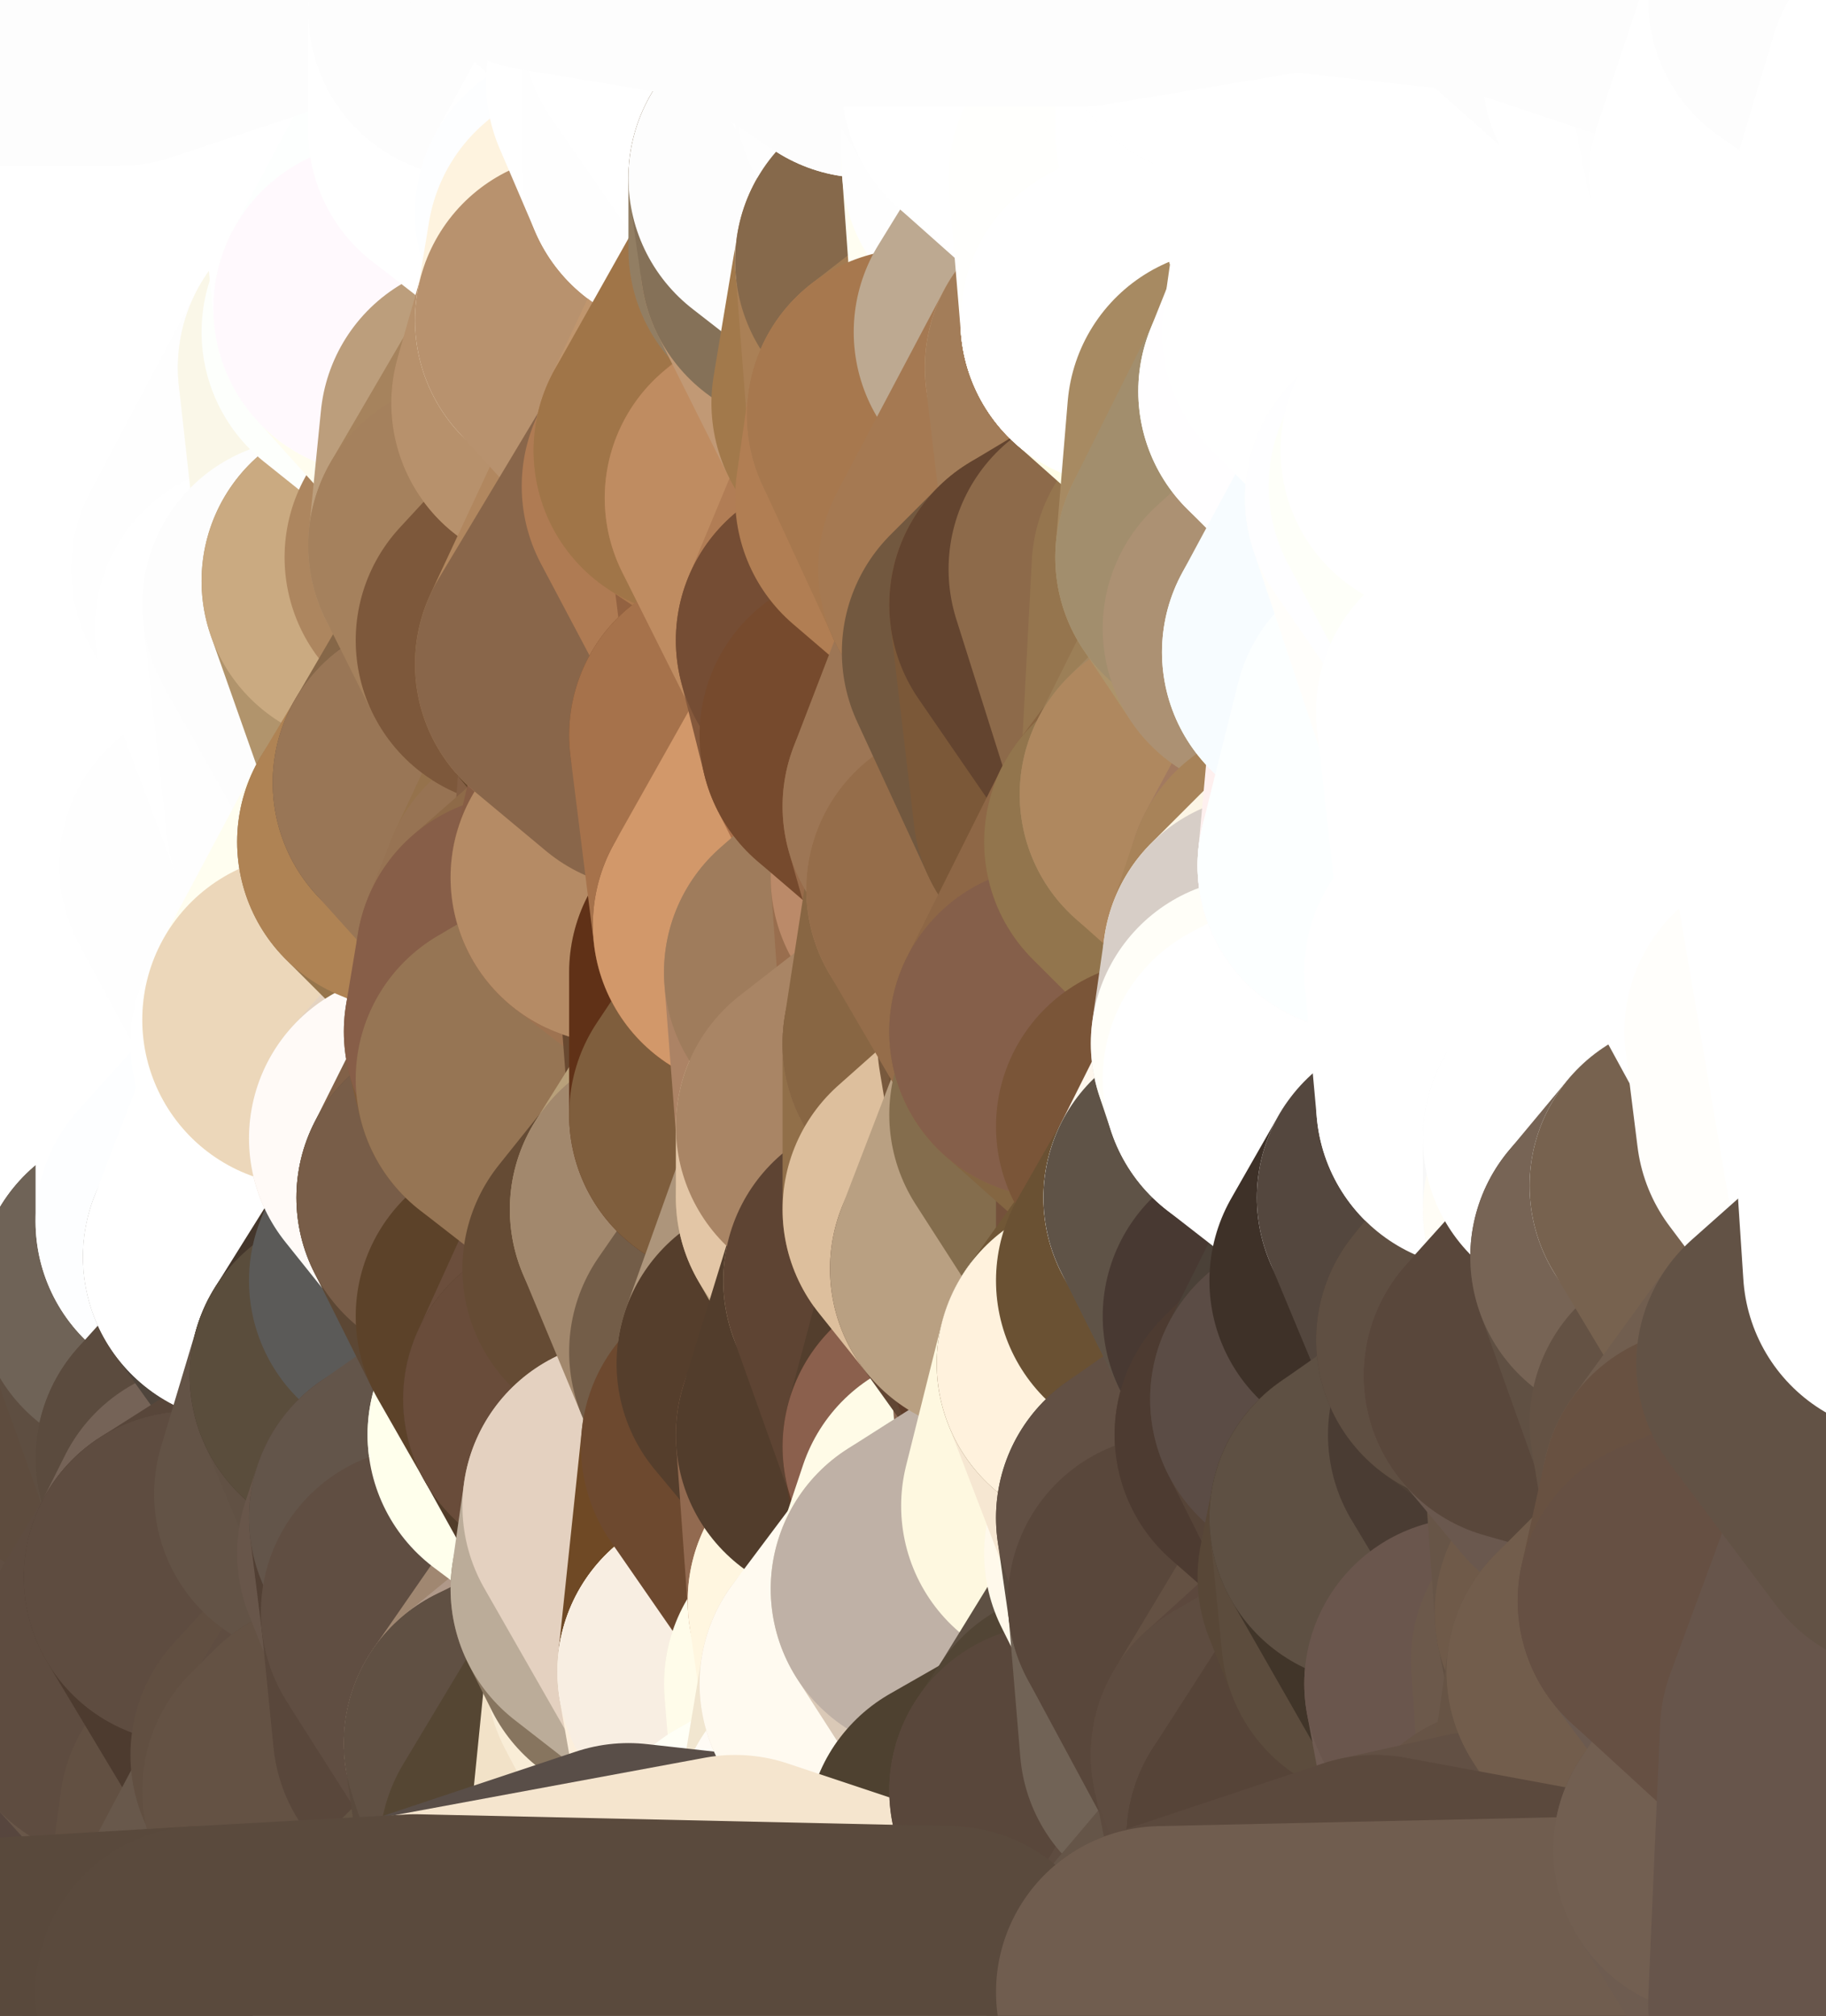<?xml version="1.0" standalone="yes"?>
<svg width="154" height="170" xmlns="http://www.w3.org/2000/svg" version="1.1" ><rect width="100%" height="100%" fill="#808080" stroke="none"/><polygon points="-9,60 -9,160 -5,103" fill="rgba(250, 251, 255, 1)" stroke="rgba(250, 251, 255, 1)" stroke-width="28" stroke-linejoin="round"/>
		<polygon points="-9,60 -6,40 -4,3" fill="rgba(254, 254, 254, 1)" stroke="rgba(254, 254, 254, 1)" stroke-width="28" stroke-linejoin="round"/>
		<polygon points="-9,60 -5,103 -1,80" fill="rgba(254, 254, 254, 1)" stroke="rgba(254, 254, 254, 1)" stroke-width="28" stroke-linejoin="round"/>
		<polygon points="-9,160 0,169 0,163" fill="rgba(90, 73, 65, 1)" stroke="rgba(90, 73, 65, 1)" stroke-width="28" stroke-linejoin="round"/>
		<polygon points="-5,103 -9,160 0,123" fill="rgba(92, 74, 62, 1)" stroke="rgba(92, 74, 62, 1)" stroke-width="28" stroke-linejoin="round"/>
		<polygon points="-9,160 -1,140 0,123" fill="rgba(88, 70, 58, 1)" stroke="rgba(88, 70, 58, 1)" stroke-width="28" stroke-linejoin="round"/>
		<polygon points="-1,80 -5,103 0,83" fill="rgba(254, 254, 254, 1)" stroke="rgba(254, 254, 254, 1)" stroke-width="28" stroke-linejoin="round"/>
		<polygon points="-5,103 0,123 3,113" fill="rgba(255, 249, 237, 1)" stroke="rgba(255, 249, 237, 1)" stroke-width="28" stroke-linejoin="round"/>
		<polygon points="-9,60 -1,80 0,63" fill="rgba(254, 254, 254, 1)" stroke="rgba(254, 254, 254, 1)" stroke-width="28" stroke-linejoin="round"/>
		<polygon points="-4,3 4,20 4,13" fill="rgba(254, 254, 254, 1)" stroke="rgba(254, 254, 254, 1)" stroke-width="28" stroke-linejoin="round"/>
		<polygon points="-4,3 -6,40 4,20" fill="rgba(254, 254, 254, 1)" stroke="rgba(254, 254, 254, 1)" stroke-width="28" stroke-linejoin="round"/>
		<polygon points="4,20 -6,40 5,23" fill="rgba(254, 254, 254, 1)" stroke="rgba(254, 254, 254, 1)" stroke-width="28" stroke-linejoin="round"/>
		<polygon points="-6,40 -9,60 2,43" fill="rgba(254, 254, 254, 1)" stroke="rgba(254, 254, 254, 1)" stroke-width="28" stroke-linejoin="round"/>
		<polygon points="-9,60 0,63 8,53" fill="rgba(254, 254, 254, 1)" stroke="rgba(254, 254, 254, 1)" stroke-width="28" stroke-linejoin="round"/>
		<polygon points="2,43 -9,60 8,53" fill="rgba(254, 254, 254, 1)" stroke="rgba(254, 254, 254, 1)" stroke-width="28" stroke-linejoin="round"/>
		<polygon points="0,83 -5,103 8,93" fill="rgba(254, 254, 254, 1)" stroke="rgba(254, 254, 254, 1)" stroke-width="28" stroke-linejoin="round"/>
		<polygon points="-5,103 8,100 8,93" fill="rgba(254, 254, 252, 1)" stroke="rgba(254, 254, 252, 1)" stroke-width="28" stroke-linejoin="round"/>
		<polygon points="-1,140 -9,160 8,153" fill="rgba(83, 66, 58, 1)" stroke="rgba(83, 66, 58, 1)" stroke-width="28" stroke-linejoin="round"/>
		<polygon points="-9,160 0,163 8,153" fill="rgba(93, 76, 68, 1)" stroke="rgba(93, 76, 68, 1)" stroke-width="28" stroke-linejoin="round"/>
		<polygon points="3,113 0,123 8,120" fill="rgba(104, 86, 74, 1)" stroke="rgba(104, 86, 74, 1)" stroke-width="28" stroke-linejoin="round"/>
		<polygon points="-1,80 0,83 7,83" fill="rgba(254, 254, 254, 1)" stroke="rgba(254, 254, 254, 1)" stroke-width="28" stroke-linejoin="round"/>
		<polygon points="0,0 -4,3 4,13" fill="rgba(253, 253, 253, 1)" stroke="rgba(253, 253, 253, 1)" stroke-width="28" stroke-linejoin="round"/>
		<polygon points="0,123 -1,140 9,133" fill="rgba(101, 83, 71, 1)" stroke="rgba(101, 83, 71, 1)" stroke-width="28" stroke-linejoin="round"/>
		<polygon points="7,83 0,83 8,93" fill="rgba(253, 253, 253, 1)" stroke="rgba(253, 253, 253, 1)" stroke-width="28" stroke-linejoin="round"/>
		<polygon points="7,143 -1,140 8,153" fill="rgba(91, 74, 66, 1)" stroke="rgba(91, 74, 66, 1)" stroke-width="28" stroke-linejoin="round"/>
		<polygon points="-1,140 7,143 9,133" fill="rgba(92, 74, 62, 1)" stroke="rgba(92, 74, 62, 1)" stroke-width="28" stroke-linejoin="round"/>
		<polygon points="-5,103 3,113 8,100" fill="rgba(254, 255, 255, 1)" stroke="rgba(254, 255, 255, 1)" stroke-width="28" stroke-linejoin="round"/>
		<polygon points="-6,40 2,43 11,33" fill="rgba(255, 255, 255, 1)" stroke="rgba(255, 255, 255, 1)" stroke-width="28" stroke-linejoin="round"/>
		<polygon points="5,23 -6,40 11,33" fill="rgba(254, 254, 254, 1)" stroke="rgba(254, 254, 254, 1)" stroke-width="28" stroke-linejoin="round"/>
		<polygon points="8,53 0,63 10,63" fill="rgba(255, 255, 255, 1)" stroke="rgba(255, 255, 255, 1)" stroke-width="28" stroke-linejoin="round"/>
		<polygon points="8,100 3,113 12,109" fill="rgba(255, 254, 251, 1)" stroke="rgba(255, 254, 251, 1)" stroke-width="28" stroke-linejoin="round"/>
		<polygon points="0,0 4,13 10,0" fill="rgba(252, 252, 252, 1)" stroke="rgba(252, 252, 252, 1)" stroke-width="28" stroke-linejoin="round"/>
		<polygon points="8,120 0,123 9,133" fill="rgba(94, 75, 68, 1)" stroke="rgba(94, 75, 68, 1)" stroke-width="28" stroke-linejoin="round"/>
		<polygon points="10,0 4,13 13,9" fill="rgba(255, 255, 255, 1)" stroke="rgba(255, 255, 255, 1)" stroke-width="28" stroke-linejoin="round"/>
		<polygon points="7,143 8,153 10,143" fill="rgba(97, 80, 72, 1)" stroke="rgba(97, 80, 72, 1)" stroke-width="28" stroke-linejoin="round"/>
		<polygon points="9,133 7,143 10,143" fill="rgba(104, 86, 74, 1)" stroke="rgba(104, 86, 74, 1)" stroke-width="28" stroke-linejoin="round"/>
		<polygon points="5,23 11,33 13,23" fill="rgba(255, 255, 255, 1)" stroke="rgba(255, 255, 255, 1)" stroke-width="28" stroke-linejoin="round"/>
		<polygon points="4,20 5,23 13,23" fill="rgba(255, 255, 255, 1)" stroke="rgba(255, 255, 255, 1)" stroke-width="28" stroke-linejoin="round"/>
		<polygon points="2,43 8,53 13,43" fill="rgba(255, 255, 255, 1)" stroke="rgba(255, 255, 255, 1)" stroke-width="28" stroke-linejoin="round"/>
		<polygon points="11,33 2,43 13,43" fill="rgba(255, 255, 255, 1)" stroke="rgba(255, 255, 255, 1)" stroke-width="28" stroke-linejoin="round"/>
		<polygon points="3,113 8,120 12,109" fill="rgba(129, 112, 96, 1)" stroke="rgba(129, 112, 96, 1)" stroke-width="28" stroke-linejoin="round"/>
		<polygon points="0,63 -1,80 10,63" fill="rgba(255, 255, 255, 1)" stroke="rgba(255, 255, 255, 1)" stroke-width="28" stroke-linejoin="round"/>
		<polygon points="-1,80 7,83 16,73" fill="rgba(255, 255, 255, 1)" stroke="rgba(255, 255, 255, 1)" stroke-width="28" stroke-linejoin="round"/>
		<polygon points="10,63 -1,80 16,73" fill="rgba(255, 255, 255, 1)" stroke="rgba(255, 255, 255, 1)" stroke-width="28" stroke-linejoin="round"/>
		<polygon points="8,120 9,133 17,123" fill="rgba(93, 74, 67, 1)" stroke="rgba(93, 74, 67, 1)" stroke-width="28" stroke-linejoin="round"/>
		<polygon points="7,83 8,93 17,89" fill="rgba(255, 255, 255, 1)" stroke="rgba(255, 255, 255, 1)" stroke-width="28" stroke-linejoin="round"/>
		<polygon points="0,163 0,169 17,168" fill="rgba(88, 71, 63, 1)" stroke="rgba(88, 71, 63, 1)" stroke-width="28" stroke-linejoin="round"/>
		<polygon points="8,100 12,109 17,103" fill="rgba(255, 254, 255, 1)" stroke="rgba(255, 254, 255, 1)" stroke-width="28" stroke-linejoin="round"/>
		<polygon points="10,63 16,73 17,68" fill="rgba(255, 255, 255, 1)" stroke="rgba(255, 255, 255, 1)" stroke-width="28" stroke-linejoin="round"/>
		<polygon points="11,33 13,43 14,33" fill="rgba(255, 255, 255, 1)" stroke="rgba(255, 255, 255, 1)" stroke-width="28" stroke-linejoin="round"/>
		<polygon points="13,23 11,33 14,33" fill="rgba(255, 255, 255, 1)" stroke="rgba(255, 255, 255, 1)" stroke-width="28" stroke-linejoin="round"/>
		<polygon points="4,13 4,20 13,23" fill="rgba(255, 255, 255, 1)" stroke="rgba(255, 255, 255, 1)" stroke-width="28" stroke-linejoin="round"/>
		<polygon points="9,133 16,133 18,129" fill="rgba(96, 78, 66, 1)" stroke="rgba(96, 78, 66, 1)" stroke-width="28" stroke-linejoin="round"/>
		<polygon points="17,123 9,133 18,129" fill="rgba(97, 79, 69, 1)" stroke="rgba(97, 79, 69, 1)" stroke-width="28" stroke-linejoin="round"/>
		<polygon points="8,153 0,163 17,168" fill="rgba(100, 83, 75, 1)" stroke="rgba(100, 83, 75, 1)" stroke-width="28" stroke-linejoin="round"/>
		<polygon points="9,133 10,143 16,133" fill="rgba(96, 78, 66, 1)" stroke="rgba(96, 78, 66, 1)" stroke-width="28" stroke-linejoin="round"/>
		<polygon points="13,9 4,13 13,23" fill="rgba(255, 255, 255, 1)" stroke="rgba(255, 255, 255, 1)" stroke-width="28" stroke-linejoin="round"/>
		<polygon points="10,0 13,9 19,3" fill="rgba(255, 255, 255, 1)" stroke="rgba(255, 255, 255, 1)" stroke-width="28" stroke-linejoin="round"/>
		<polygon points="13,43 8,53 20,48" fill="rgba(255, 255, 255, 1)" stroke="rgba(255, 255, 255, 1)" stroke-width="28" stroke-linejoin="round"/>
		<polygon points="17,68 16,73 19,73" fill="rgba(255, 255, 255, 1)" stroke="rgba(255, 255, 255, 1)" stroke-width="28" stroke-linejoin="round"/>
		<polygon points="10,143 8,153 19,153" fill="rgba(100, 83, 75, 1)" stroke="rgba(100, 83, 75, 1)" stroke-width="28" stroke-linejoin="round"/>
		<polygon points="17,103 12,109 21,106" fill="rgba(255, 254, 251, 1)" stroke="rgba(255, 254, 251, 1)" stroke-width="28" stroke-linejoin="round"/>
		<polygon points="12,109 8,120 17,123" fill="rgba(94, 76, 62, 1)" stroke="rgba(94, 76, 62, 1)" stroke-width="28" stroke-linejoin="round"/>
		<polygon points="8,93 8,100 17,103" fill="rgba(254, 255, 255, 1)" stroke="rgba(254, 255, 255, 1)" stroke-width="28" stroke-linejoin="round"/>
		<polygon points="8,53 10,63 22,53" fill="rgba(255, 255, 255, 1)" stroke="rgba(255, 255, 255, 1)" stroke-width="28" stroke-linejoin="round"/>
		<polygon points="20,48 8,53 22,53" fill="rgba(255, 255, 255, 1)" stroke="rgba(255, 255, 255, 1)" stroke-width="28" stroke-linejoin="round"/>
		<polygon points="19,3 13,9 22,6" fill="rgba(255, 255, 255, 1)" stroke="rgba(255, 255, 255, 1)" stroke-width="28" stroke-linejoin="round"/>
		<polygon points="13,9 13,23 22,13" fill="rgba(255, 255, 255, 1)" stroke="rgba(255, 255, 255, 1)" stroke-width="28" stroke-linejoin="round"/>
		<polygon points="8,153 17,168 19,153" fill="rgba(87, 70, 62, 1)" stroke="rgba(87, 70, 62, 1)" stroke-width="28" stroke-linejoin="round"/>
		<polygon points="8,93 17,103 17,89" fill="rgba(255, 255, 255, 1)" stroke="rgba(255, 255, 255, 1)" stroke-width="28" stroke-linejoin="round"/>
		<polygon points="13,23 14,33 23,29" fill="rgba(255, 255, 255, 1)" stroke="rgba(255, 255, 255, 1)" stroke-width="28" stroke-linejoin="round"/>
		<polygon points="13,9 22,13 22,6" fill="rgba(255, 255, 255, 1)" stroke="rgba(255, 255, 255, 1)" stroke-width="28" stroke-linejoin="round"/>
		<polygon points="16,73 7,83 17,89" fill="rgba(255, 255, 255, 1)" stroke="rgba(255, 255, 255, 1)" stroke-width="28" stroke-linejoin="round"/>
		<polygon points="10,143 19,153 25,148" fill="rgba(105, 87, 73, 1)" stroke="rgba(105, 87, 73, 1)" stroke-width="28" stroke-linejoin="round"/>
		<polygon points="10,63 17,68 22,53" fill="rgba(255, 255, 255, 1)" stroke="rgba(255, 255, 255, 1)" stroke-width="28" stroke-linejoin="round"/>
		<polygon points="16,73 17,89 19,73" fill="rgba(255, 255, 255, 1)" stroke="rgba(255, 255, 255, 1)" stroke-width="28" stroke-linejoin="round"/>
		<polygon points="20,48 22,53 26,51" fill="rgba(255, 255, 255, 1)" stroke="rgba(255, 255, 255, 1)" stroke-width="28" stroke-linejoin="round"/>
		<polygon points="17,89 25,88 26,86" fill="rgba(255, 255, 255, 1)" stroke="rgba(255, 255, 255, 1)" stroke-width="28" stroke-linejoin="round"/>
		<polygon points="12,109 17,123 26,113" fill="rgba(94, 78, 65, 1)" stroke="rgba(94, 78, 65, 1)" stroke-width="28" stroke-linejoin="round"/>
		<polygon points="21,106 12,109 26,113" fill="rgba(111, 99, 87, 1)" stroke="rgba(111, 99, 87, 1)" stroke-width="28" stroke-linejoin="round"/>
		<polygon points="25,148 19,153 26,151" fill="rgba(102, 84, 70, 1)" stroke="rgba(102, 84, 70, 1)" stroke-width="28" stroke-linejoin="round"/>
		<polygon points="17,89 17,103 26,93" fill="rgba(255, 255, 255, 1)" stroke="rgba(255, 255, 255, 1)" stroke-width="28" stroke-linejoin="round"/>
		<polygon points="25,88 17,89 26,93" fill="rgba(255, 255, 255, 1)" stroke="rgba(255, 255, 255, 1)" stroke-width="28" stroke-linejoin="round"/>
		<polygon points="17,123 18,129 27,126" fill="rgba(97, 81, 68, 1)" stroke="rgba(97, 81, 68, 1)" stroke-width="28" stroke-linejoin="round"/>
		<polygon points="19,73 17,89 26,86" fill="rgba(255, 255, 255, 1)" stroke="rgba(255, 255, 255, 1)" stroke-width="28" stroke-linejoin="round"/>
		<polygon points="16,133 10,143 25,148" fill="rgba(94, 76, 64, 1)" stroke="rgba(94, 76, 64, 1)" stroke-width="28" stroke-linejoin="round"/>
		<polygon points="17,68 19,73 28,69" fill="rgba(255, 255, 255, 1)" stroke="rgba(255, 255, 255, 1)" stroke-width="28" stroke-linejoin="round"/>
		<polygon points="10,0 19,3 28,-6" fill="rgba(253, 253, 253, 1)" stroke="rgba(253, 253, 253, 1)" stroke-width="28" stroke-linejoin="round"/>
		<polygon points="25,148 26,151 28,149" fill="rgba(106, 88, 74, 1)" stroke="rgba(106, 88, 74, 1)" stroke-width="28" stroke-linejoin="round"/>
		<polygon points="17,103 21,106 26,93" fill="rgba(253, 254, 255, 1)" stroke="rgba(253, 254, 255, 1)" stroke-width="28" stroke-linejoin="round"/>
		<polygon points="22,13 13,23 23,29" fill="rgba(255, 255, 255, 1)" stroke="rgba(255, 255, 255, 1)" stroke-width="28" stroke-linejoin="round"/>
		<polygon points="26,113 17,123 27,126" fill="rgba(91, 75, 62, 1)" stroke="rgba(91, 75, 62, 1)" stroke-width="28" stroke-linejoin="round"/>
		<polygon points="14,33 13,43 20,48" fill="rgba(255, 255, 255, 1)" stroke="rgba(255, 255, 255, 1)" stroke-width="28" stroke-linejoin="round"/>
		<polygon points="23,29 29,31 31,28" fill="rgba(255, 255, 255, 1)" stroke="rgba(255, 255, 255, 1)" stroke-width="28" stroke-linejoin="round"/>
		<polygon points="26,113 27,126 30,116" fill="rgba(72, 56, 43, 1)" stroke="rgba(72, 56, 43, 1)" stroke-width="28" stroke-linejoin="round"/>
		<polygon points="22,53 17,68 28,69" fill="rgba(255, 255, 255, 1)" stroke="rgba(255, 255, 255, 1)" stroke-width="28" stroke-linejoin="round"/>
		<polygon points="19,3 22,6 28,-6" fill="rgba(253, 253, 253, 1)" stroke="rgba(253, 253, 253, 1)" stroke-width="28" stroke-linejoin="round"/>
		<polygon points="14,33 20,48 23,29" fill="rgba(255, 255, 255, 1)" stroke="rgba(255, 255, 255, 1)" stroke-width="28" stroke-linejoin="round"/>
		<polygon points="31,16 23,29 32,26" fill="rgba(255, 255, 255, 1)" stroke="rgba(255, 255, 255, 1)" stroke-width="28" stroke-linejoin="round"/>
		<polygon points="23,29 31,28 32,26" fill="rgba(255, 255, 255, 1)" stroke="rgba(255, 255, 255, 1)" stroke-width="28" stroke-linejoin="round"/>
		<polygon points="20,48 26,51 31,49" fill="rgba(255, 255, 255, 1)" stroke="rgba(255, 255, 255, 1)" stroke-width="28" stroke-linejoin="round"/>
		<polygon points="22,13 23,29 31,16" fill="rgba(255, 255, 255, 1)" stroke="rgba(255, 255, 255, 1)" stroke-width="28" stroke-linejoin="round"/>
		<polygon points="23,29 20,48 29,31" fill="rgba(255, 255, 255, 1)" stroke="rgba(255, 255, 255, 1)" stroke-width="28" stroke-linejoin="round"/>
		<polygon points="19,73 26,86 28,69" fill="rgba(254, 254, 254, 1)" stroke="rgba(254, 254, 254, 1)" stroke-width="28" stroke-linejoin="round"/>
		<polygon points="18,129 16,133 27,126" fill="rgba(117, 99, 87, 1)" stroke="rgba(117, 99, 87, 1)" stroke-width="28" stroke-linejoin="round"/>
		<polygon points="27,126 34,131 35,128" fill="rgba(105, 87, 75, 1)" stroke="rgba(105, 87, 75, 1)" stroke-width="28" stroke-linejoin="round"/>
		<polygon points="26,113 30,116 35,108" fill="rgba(66, 50, 37, 1)" stroke="rgba(66, 50, 37, 1)" stroke-width="28" stroke-linejoin="round"/>
		<polygon points="21,106 26,113 35,108" fill="rgba(79, 69, 60, 1)" stroke="rgba(79, 69, 60, 1)" stroke-width="28" stroke-linejoin="round"/>
		<polygon points="28,69 34,71 35,67" fill="rgba(204, 181, 163, 1)" stroke="rgba(204, 181, 163, 1)" stroke-width="28" stroke-linejoin="round"/>
		<polygon points="27,126 16,133 34,131" fill="rgba(88, 70, 58, 1)" stroke="rgba(88, 70, 58, 1)" stroke-width="28" stroke-linejoin="round"/>
		<polygon points="22,6 22,13 31,16" fill="rgba(255, 255, 255, 1)" stroke="rgba(255, 255, 255, 1)" stroke-width="28" stroke-linejoin="round"/>
		<polygon points="19,153 17,168 26,151" fill="rgba(98, 80, 66, 1)" stroke="rgba(98, 80, 66, 1)" stroke-width="28" stroke-linejoin="round"/>
		<polygon points="16,133 25,148 36,136" fill="rgba(77, 59, 47, 1)" stroke="rgba(77, 59, 47, 1)" stroke-width="28" stroke-linejoin="round"/>
		<polygon points="34,131 16,133 36,136" fill="rgba(94, 76, 64, 1)" stroke="rgba(94, 76, 64, 1)" stroke-width="28" stroke-linejoin="round"/>
		<polygon points="26,151 17,168 35,167" fill="rgba(104, 88, 75, 1)" stroke="rgba(104, 88, 75, 1)" stroke-width="28" stroke-linejoin="round"/>
		<polygon points="26,93 21,106 35,96" fill="rgba(255, 255, 255, 1)" stroke="rgba(255, 255, 255, 1)" stroke-width="28" stroke-linejoin="round"/>
		<polygon points="29,31 20,48 31,49" fill="rgba(254, 254, 254, 1)" stroke="rgba(254, 254, 254, 1)" stroke-width="28" stroke-linejoin="round"/>
		<polygon points="25,88 26,93 26,86" fill="rgba(255, 255, 255, 1)" stroke="rgba(255, 255, 255, 1)" stroke-width="28" stroke-linejoin="round"/>
		<polygon points="22,6 31,16 37,8" fill="rgba(255, 255, 255, 1)" stroke="rgba(255, 255, 255, 1)" stroke-width="28" stroke-linejoin="round"/>
		<polygon points="25,148 28,149 36,136" fill="rgba(97, 79, 65, 1)" stroke="rgba(97, 79, 65, 1)" stroke-width="28" stroke-linejoin="round"/>
		<polygon points="21,106 35,108 35,96" fill="rgba(255, 255, 255, 1)" stroke="rgba(255, 255, 255, 1)" stroke-width="28" stroke-linejoin="round"/>
		<polygon points="28,69 26,86 34,71" fill="rgba(254, 254, 254, 1)" stroke="rgba(254, 254, 254, 1)" stroke-width="28" stroke-linejoin="round"/>
		<polygon points="26,51 22,53 28,69" fill="rgba(255, 255, 255, 1)" stroke="rgba(255, 255, 255, 1)" stroke-width="28" stroke-linejoin="round"/>
		<polygon points="36,136 28,149 37,146" fill="rgba(95, 77, 65, 1)" stroke="rgba(95, 77, 65, 1)" stroke-width="28" stroke-linejoin="round"/>
		<polygon points="28,-6 22,6 37,8" fill="rgba(255, 255, 255, 1)" stroke="rgba(255, 255, 255, 1)" stroke-width="28" stroke-linejoin="round"/>
		<polygon points="30,116 27,126 35,128" fill="rgba(99, 83, 70, 1)" stroke="rgba(99, 83, 70, 1)" stroke-width="28" stroke-linejoin="round"/>
		<polygon points="26,51 28,69 35,67" fill="rgba(254, 254, 254, 1)" stroke="rgba(254, 254, 254, 1)" stroke-width="28" stroke-linejoin="round"/>
		<polygon points="35,96 35,108 39,101" fill="rgba(253, 254, 255, 1)" stroke="rgba(253, 254, 255, 1)" stroke-width="28" stroke-linejoin="round"/>
		<polygon points="26,86 26,93 35,96" fill="rgba(255, 255, 255, 1)" stroke="rgba(255, 255, 255, 1)" stroke-width="28" stroke-linejoin="round"/>
		<polygon points="28,-6 37,8 40,1" fill="rgba(253, 253, 253, 1)" stroke="rgba(253, 253, 253, 1)" stroke-width="28" stroke-linejoin="round"/>
		<polygon points="37,8 31,16 40,11" fill="rgba(255, 255, 255, 1)" stroke="rgba(255, 255, 255, 1)" stroke-width="28" stroke-linejoin="round"/>
		<polygon points="31,28 29,31 41,36" fill="rgba(251, 255, 255, 1)" stroke="rgba(251, 255, 255, 1)" stroke-width="28" stroke-linejoin="round"/>
		<polygon points="29,31 38,47 41,36" fill="rgba(252, 249, 242, 1)" stroke="rgba(252, 249, 242, 1)" stroke-width="28" stroke-linejoin="round"/>
		<polygon points="38,47 40,46 41,36" fill="rgba(191, 156, 124, 1)" stroke="rgba(191, 156, 124, 1)" stroke-width="28" stroke-linejoin="round"/>
		<polygon points="29,31 31,49 38,47" fill="rgba(250, 247, 232, 1)" stroke="rgba(250, 247, 232, 1)" stroke-width="28" stroke-linejoin="round"/>
		<polygon points="35,67 34,71 37,66" fill="rgba(151, 113, 76, 1)" stroke="rgba(151, 113, 76, 1)" stroke-width="28" stroke-linejoin="round"/>
		<polygon points="31,49 35,67 37,66" fill="rgba(230, 210, 173, 1)" stroke="rgba(230, 210, 173, 1)" stroke-width="28" stroke-linejoin="round"/>
		<polygon points="31,49 26,51 35,67" fill="rgba(253, 253, 253, 1)" stroke="rgba(253, 253, 253, 1)" stroke-width="28" stroke-linejoin="round"/>
		<polygon points="26,86 35,96 43,87" fill="rgba(255, 255, 255, 1)" stroke="rgba(255, 255, 255, 1)" stroke-width="28" stroke-linejoin="round"/>
		<polygon points="34,71 26,86 44,81" fill="rgba(255, 254, 240, 1)" stroke="rgba(255, 254, 240, 1)" stroke-width="28" stroke-linejoin="round"/>
		<polygon points="26,86 43,87 44,81" fill="rgba(236, 215, 186, 1)" stroke="rgba(236, 215, 186, 1)" stroke-width="28" stroke-linejoin="round"/>
		<polygon points="43,87 35,96 44,91" fill="rgba(228, 211, 193, 1)" stroke="rgba(228, 211, 193, 1)" stroke-width="28" stroke-linejoin="round"/>
		<polygon points="43,147 37,146 44,154" fill="rgba(86, 70, 57, 1)" stroke="rgba(86, 70, 57, 1)" stroke-width="28" stroke-linejoin="round"/>
		<polygon points="28,149 35,167 44,154" fill="rgba(95, 79, 66, 1)" stroke="rgba(95, 79, 66, 1)" stroke-width="28" stroke-linejoin="round"/>
		<polygon points="37,146 28,149 44,154" fill="rgba(92, 76, 63, 1)" stroke="rgba(92, 76, 63, 1)" stroke-width="28" stroke-linejoin="round"/>
		<polygon points="31,49 37,66 44,54" fill="rgba(177, 148, 108, 1)" stroke="rgba(177, 148, 108, 1)" stroke-width="28" stroke-linejoin="round"/>
		<polygon points="38,47 31,49 44,54" fill="rgba(202, 170, 129, 1)" stroke="rgba(202, 170, 129, 1)" stroke-width="28" stroke-linejoin="round"/>
		<polygon points="32,26 31,28 41,36" fill="rgba(253, 255, 252, 1)" stroke="rgba(253, 255, 252, 1)" stroke-width="28" stroke-linejoin="round"/>
		<polygon points="28,149 26,151 35,167" fill="rgba(100, 82, 68, 1)" stroke="rgba(100, 82, 68, 1)" stroke-width="28" stroke-linejoin="round"/>
		<polygon points="30,116 35,128 45,121" fill="rgba(97, 81, 68, 1)" stroke="rgba(97, 81, 68, 1)" stroke-width="28" stroke-linejoin="round"/>
		<polygon points="35,108 30,116 44,111" fill="rgba(68, 54, 43, 1)" stroke="rgba(68, 54, 43, 1)" stroke-width="28" stroke-linejoin="round"/>
		<polygon points="40,46 38,47 44,54" fill="rgba(173, 134, 95, 1)" stroke="rgba(173, 134, 95, 1)" stroke-width="28" stroke-linejoin="round"/>
		<polygon points="34,71 44,81 46,76" fill="rgba(150, 117, 76, 1)" stroke="rgba(150, 117, 76, 1)" stroke-width="28" stroke-linejoin="round"/>
		<polygon points="28,-6 40,1 46,-8" fill="rgba(253, 253, 253, 1)" stroke="rgba(253, 253, 253, 1)" stroke-width="28" stroke-linejoin="round"/>
		<polygon points="44,111 30,116 45,121" fill="rgba(90, 77, 60, 1)" stroke="rgba(90, 77, 60, 1)" stroke-width="28" stroke-linejoin="round"/>
		<polygon points="39,101 35,108 44,111" fill="rgba(91, 90, 88, 1)" stroke="rgba(91, 90, 88, 1)" stroke-width="28" stroke-linejoin="round"/>
		<polygon points="35,96 39,101 44,91" fill="rgba(255, 250, 247, 1)" stroke="rgba(255, 250, 247, 1)" stroke-width="28" stroke-linejoin="round"/>
		<polygon points="35,128 34,131 36,136" fill="rgba(104, 86, 74, 1)" stroke="rgba(104, 86, 74, 1)" stroke-width="28" stroke-linejoin="round"/>
		<polygon points="37,66 34,71 46,76" fill="rgba(175, 131, 84, 1)" stroke="rgba(175, 131, 84, 1)" stroke-width="28" stroke-linejoin="round"/>
		<polygon points="44,154 35,167 46,156" fill="rgba(99, 83, 70, 1)" stroke="rgba(99, 83, 70, 1)" stroke-width="28" stroke-linejoin="round"/>
		<polygon points="36,136 37,146 43,147" fill="rgba(89, 71, 59, 1)" stroke="rgba(89, 71, 59, 1)" stroke-width="28" stroke-linejoin="round"/>
		<polygon points="37,8 40,11 40,1" fill="rgba(255, 255, 255, 1)" stroke="rgba(255, 255, 255, 1)" stroke-width="28" stroke-linejoin="round"/>
		<polygon points="44,111 45,121 48,118" fill="rgba(255, 251, 226, 1)" stroke="rgba(255, 251, 226, 1)" stroke-width="28" stroke-linejoin="round"/>
		<polygon points="31,16 32,26 40,11" fill="rgba(255, 255, 255, 1)" stroke="rgba(255, 255, 255, 1)" stroke-width="28" stroke-linejoin="round"/>
		<polygon points="32,26 41,36 49,27" fill="rgba(255, 253, 239, 1)" stroke="rgba(255, 253, 239, 1)" stroke-width="28" stroke-linejoin="round"/>
		<polygon points="41,36 47,34 49,27" fill="rgba(170, 141, 107, 1)" stroke="rgba(170, 141, 107, 1)" stroke-width="28" stroke-linejoin="round"/>
		<polygon points="40,11 32,26 49,18" fill="rgba(253, 255, 254, 1)" stroke="rgba(253, 255, 254, 1)" stroke-width="28" stroke-linejoin="round"/>
		<polygon points="49,18 32,26 50,21" fill="rgba(254, 254, 255, 1)" stroke="rgba(254, 254, 255, 1)" stroke-width="28" stroke-linejoin="round"/>
		<polygon points="32,26 49,27 50,21" fill="rgba(255, 249, 253, 1)" stroke="rgba(255, 249, 253, 1)" stroke-width="28" stroke-linejoin="round"/>
		<polygon points="44,54 37,66 49,56" fill="rgba(134, 103, 72, 1)" stroke="rgba(134, 103, 72, 1)" stroke-width="28" stroke-linejoin="round"/>
		<polygon points="0,0 10,0 28,-6" fill="rgba(253, 253, 253, 1)" stroke="rgba(253, 253, 253, 1)" stroke-width="28" stroke-linejoin="round"/>
		<polygon points="35,128 36,136 52,134" fill="rgba(82, 64, 52, 1)" stroke="rgba(82, 64, 52, 1)" stroke-width="28" stroke-linejoin="round"/>
		<polygon points="45,121 35,128 52,134" fill="rgba(99, 85, 74, 1)" stroke="rgba(99, 85, 74, 1)" stroke-width="28" stroke-linejoin="round"/>
		<polygon points="49,56 37,66 53,61" fill="rgba(121, 93, 69, 1)" stroke="rgba(121, 93, 69, 1)" stroke-width="28" stroke-linejoin="round"/>
		<polygon points="45,121 52,134 53,127" fill="rgba(240, 239, 221, 1)" stroke="rgba(240, 239, 221, 1)" stroke-width="28" stroke-linejoin="round"/>
		<polygon points="44,91 39,101 53,98" fill="rgba(129, 97, 72, 1)" stroke="rgba(129, 97, 72, 1)" stroke-width="28" stroke-linejoin="round"/>
		<polygon points="39,101 44,111 53,107" fill="rgba(92, 71, 52, 1)" stroke="rgba(92, 71, 52, 1)" stroke-width="28" stroke-linejoin="round"/>
		<polygon points="36,136 43,147 52,134" fill="rgba(96, 78, 66, 1)" stroke="rgba(96, 78, 66, 1)" stroke-width="28" stroke-linejoin="round"/>
		<polygon points="41,36 40,46 47,34" fill="rgba(188, 158, 124, 1)" stroke="rgba(188, 158, 124, 1)" stroke-width="28" stroke-linejoin="round"/>
		<polygon points="52,134 43,147 54,138" fill="rgba(160, 135, 113, 1)" stroke="rgba(160, 135, 113, 1)" stroke-width="28" stroke-linejoin="round"/>
		<polygon points="46,156 35,167 53,161" fill="rgba(100, 84, 68, 1)" stroke="rgba(100, 84, 68, 1)" stroke-width="28" stroke-linejoin="round"/>
		<polygon points="39,101 53,107 53,98" fill="rgba(120, 93, 72, 1)" stroke="rgba(120, 93, 72, 1)" stroke-width="28" stroke-linejoin="round"/>
		<polygon points="40,1 40,11 55,7" fill="rgba(255, 255, 255, 1)" stroke="rgba(255, 255, 255, 1)" stroke-width="28" stroke-linejoin="round"/>
		<polygon points="40,11 49,18 55,7" fill="rgba(255, 255, 255, 1)" stroke="rgba(255, 255, 255, 1)" stroke-width="28" stroke-linejoin="round"/>
		<polygon points="54,138 43,147 55,141" fill="rgba(176, 153, 137, 1)" stroke="rgba(176, 153, 137, 1)" stroke-width="28" stroke-linejoin="round"/>
		<polygon points="37,66 46,76 53,61" fill="rgba(153, 118, 86, 1)" stroke="rgba(153, 118, 86, 1)" stroke-width="28" stroke-linejoin="round"/>
		<polygon points="46,76 52,74 53,61" fill="rgba(149, 114, 76, 1)" stroke="rgba(149, 114, 76, 1)" stroke-width="28" stroke-linejoin="round"/>
		<polygon points="48,118 45,121 53,127" fill="rgba(255, 255, 236, 1)" stroke="rgba(255, 255, 236, 1)" stroke-width="28" stroke-linejoin="round"/>
		<polygon points="47,34 40,46 56,41" fill="rgba(166, 131, 93, 1)" stroke="rgba(166, 131, 93, 1)" stroke-width="28" stroke-linejoin="round"/>
		<polygon points="44,111 48,118 53,107" fill="rgba(92, 66, 41, 1)" stroke="rgba(92, 66, 41, 1)" stroke-width="28" stroke-linejoin="round"/>
		<polygon points="53,98 53,107 57,102" fill="rgba(105, 79, 54, 1)" stroke="rgba(105, 79, 54, 1)" stroke-width="28" stroke-linejoin="round"/>
		<polygon points="40,46 44,54 56,41" fill="rgba(165, 129, 93, 1)" stroke="rgba(165, 129, 93, 1)" stroke-width="28" stroke-linejoin="round"/>
		<polygon points="46,-8 40,1 55,7" fill="rgba(253, 253, 253, 1)" stroke="rgba(253, 253, 253, 1)" stroke-width="28" stroke-linejoin="round"/>
		<polygon points="46,76 44,81 52,74" fill="rgba(151, 115, 83, 1)" stroke="rgba(151, 115, 83, 1)" stroke-width="28" stroke-linejoin="round"/>
		<polygon points="46,-8 55,7 58,2" fill="rgba(253, 253, 253, 1)" stroke="rgba(253, 253, 253, 1)" stroke-width="28" stroke-linejoin="round"/>
		<polygon points="55,7 49,18 58,14" fill="rgba(255, 255, 255, 1)" stroke="rgba(255, 255, 255, 1)" stroke-width="28" stroke-linejoin="round"/>
		<polygon points="44,54 49,56 56,41" fill="rgba(125, 88, 59, 1)" stroke="rgba(125, 88, 59, 1)" stroke-width="28" stroke-linejoin="round"/>
		<polygon points="43,147 44,154 46,156" fill="rgba(90, 74, 61, 1)" stroke="rgba(90, 74, 61, 1)" stroke-width="28" stroke-linejoin="round"/>
		<polygon points="56,41 58,41 59,38" fill="rgba(169, 124, 83, 1)" stroke="rgba(169, 124, 83, 1)" stroke-width="28" stroke-linejoin="round"/>
		<polygon points="47,34 56,41 59,38" fill="rgba(166, 127, 88, 1)" stroke="rgba(166, 127, 88, 1)" stroke-width="28" stroke-linejoin="round"/>
		<polygon points="49,18 50,21 58,14" fill="rgba(253, 254, 255, 1)" stroke="rgba(253, 254, 255, 1)" stroke-width="28" stroke-linejoin="round"/>
		<polygon points="43,147 46,156 55,141" fill="rgba(96, 80, 67, 1)" stroke="rgba(96, 80, 67, 1)" stroke-width="28" stroke-linejoin="round"/>
		<polygon points="53,61 52,74 55,61" fill="rgba(132, 95, 68, 1)" stroke="rgba(132, 95, 68, 1)" stroke-width="28" stroke-linejoin="round"/>
		<polygon points="49,56 53,61 55,61" fill="rgba(102, 72, 44, 1)" stroke="rgba(102, 72, 44, 1)" stroke-width="28" stroke-linejoin="round"/>
		<polygon points="52,74 44,81 61,81" fill="rgba(142, 106, 72, 1)" stroke="rgba(142, 106, 72, 1)" stroke-width="28" stroke-linejoin="round"/>
		<polygon points="49,27 47,34 59,38" fill="rgba(183, 145, 108, 1)" stroke="rgba(183, 145, 108, 1)" stroke-width="28" stroke-linejoin="round"/>
		<polygon points="53,107 48,118 62,114" fill="rgba(107, 78, 60, 1)" stroke="rgba(107, 78, 60, 1)" stroke-width="28" stroke-linejoin="round"/>
		<polygon points="43,87 44,91 61,81" fill="rgba(128, 92, 58, 1)" stroke="rgba(128, 92, 58, 1)" stroke-width="28" stroke-linejoin="round"/>
		<polygon points="44,81 43,87 61,81" fill="rgba(135, 94, 72, 1)" stroke="rgba(135, 94, 72, 1)" stroke-width="28" stroke-linejoin="round"/>
		<polygon points="54,138 55,141 61,141" fill="rgba(138, 120, 100, 1)" stroke="rgba(138, 120, 100, 1)" stroke-width="28" stroke-linejoin="round"/>
		<polygon points="48,118 53,127 63,122" fill="rgba(81, 60, 41, 1)" stroke="rgba(81, 60, 41, 1)" stroke-width="28" stroke-linejoin="round"/>
		<polygon points="62,114 48,118 63,122" fill="rgba(105, 76, 58, 1)" stroke="rgba(105, 76, 58, 1)" stroke-width="28" stroke-linejoin="round"/>
		<polygon points="53,98 57,102 62,94" fill="rgba(163, 139, 105, 1)" stroke="rgba(163, 139, 105, 1)" stroke-width="28" stroke-linejoin="round"/>
		<polygon points="61,81 53,98 62,94" fill="rgba(133, 103, 75, 1)" stroke="rgba(133, 103, 75, 1)" stroke-width="28" stroke-linejoin="round"/>
		<polygon points="44,91 53,98 61,81" fill="rgba(150, 117, 84, 1)" stroke="rgba(150, 117, 84, 1)" stroke-width="28" stroke-linejoin="round"/>
		<polygon points="52,74 61,81 64,78" fill="rgba(158, 115, 81, 1)" stroke="rgba(158, 115, 81, 1)" stroke-width="28" stroke-linejoin="round"/>
		<polygon points="53,161 62,162 64,158" fill="rgba(255, 245, 222, 1)" stroke="rgba(255, 245, 222, 1)" stroke-width="28" stroke-linejoin="round"/>
		<polygon points="46,-8 58,2 64,-5" fill="rgba(253, 253, 253, 1)" stroke="rgba(253, 253, 253, 1)" stroke-width="28" stroke-linejoin="round"/>
		<polygon points="62,82 61,81 62,94" fill="rgba(105, 73, 48, 1)" stroke="rgba(105, 73, 48, 1)" stroke-width="28" stroke-linejoin="round"/>
		<polygon points="46,156 53,161 55,141" fill="rgba(85, 70, 51, 1)" stroke="rgba(85, 70, 51, 1)" stroke-width="28" stroke-linejoin="round"/>
		<polygon points="59,38 58,41 65,42" fill="rgba(171, 122, 81, 1)" stroke="rgba(171, 122, 81, 1)" stroke-width="28" stroke-linejoin="round"/>
		<polygon points="61,81 62,82 64,78" fill="rgba(181, 147, 110, 1)" stroke="rgba(181, 147, 110, 1)" stroke-width="28" stroke-linejoin="round"/>
		<polygon points="57,102 53,107 62,114" fill="rgba(101, 75, 52, 1)" stroke="rgba(101, 75, 52, 1)" stroke-width="28" stroke-linejoin="round"/>
		<polygon points="55,61 52,74 62,62" fill="rgba(135, 93, 68, 1)" stroke="rgba(135, 93, 68, 1)" stroke-width="28" stroke-linejoin="round"/>
		<polygon points="55,141 53,161 64,158" fill="rgba(242, 226, 200, 1)" stroke="rgba(242, 226, 200, 1)" stroke-width="28" stroke-linejoin="round"/>
		<polygon points="56,41 49,56 58,41" fill="rgba(177, 135, 95, 1)" stroke="rgba(177, 135, 95, 1)" stroke-width="28" stroke-linejoin="round"/>
		<polygon points="58,14 67,21 67,15" fill="rgba(255, 254, 248, 1)" stroke="rgba(255, 254, 248, 1)" stroke-width="28" stroke-linejoin="round"/>
		<polygon points="58,14 50,21 67,21" fill="rgba(254, 249, 243, 1)" stroke="rgba(254, 249, 243, 1)" stroke-width="28" stroke-linejoin="round"/>
		<polygon points="62,114 63,122 66,115" fill="rgba(94, 71, 53, 1)" stroke="rgba(94, 71, 53, 1)" stroke-width="28" stroke-linejoin="round"/>
		<polygon points="61,141 55,141 64,158" fill="rgba(249, 237, 215, 1)" stroke="rgba(249, 237, 215, 1)" stroke-width="28" stroke-linejoin="round"/>
		<polygon points="58,41 55,61 67,58" fill="rgba(152, 115, 89, 1)" stroke="rgba(152, 115, 89, 1)" stroke-width="28" stroke-linejoin="round"/>
		<polygon points="55,61 62,62 67,58" fill="rgba(153, 116, 87, 1)" stroke="rgba(153, 116, 87, 1)" stroke-width="28" stroke-linejoin="round"/>
		<polygon points="50,21 49,27 67,21" fill="rgba(254, 243, 223, 1)" stroke="rgba(254, 243, 223, 1)" stroke-width="28" stroke-linejoin="round"/>
		<polygon points="49,27 59,38 67,21" fill="rgba(184, 146, 110, 1)" stroke="rgba(184, 146, 110, 1)" stroke-width="28" stroke-linejoin="round"/>
		<polygon points="62,62 52,74 64,78" fill="rgba(181, 139, 101, 1)" stroke="rgba(181, 139, 101, 1)" stroke-width="28" stroke-linejoin="round"/>
		<polygon points="52,134 54,138 61,141" fill="rgba(135, 117, 95, 1)" stroke="rgba(135, 117, 95, 1)" stroke-width="28" stroke-linejoin="round"/>
		<polygon points="55,7 58,14 58,2" fill="rgba(255, 255, 255, 1)" stroke="rgba(255, 255, 255, 1)" stroke-width="28" stroke-linejoin="round"/>
		<polygon points="49,56 55,61 58,41" fill="rgba(137, 102, 74, 1)" stroke="rgba(137, 102, 74, 1)" stroke-width="28" stroke-linejoin="round"/>
		<polygon points="64,78 62,82 70,82" fill="rgba(156, 127, 93, 1)" stroke="rgba(156, 127, 93, 1)" stroke-width="28" stroke-linejoin="round"/>
		<polygon points="67,21 59,38 68,22" fill="rgba(192, 150, 110, 1)" stroke="rgba(192, 150, 110, 1)" stroke-width="28" stroke-linejoin="round"/>
		<polygon points="65,42 58,41 67,58" fill="rgba(175, 123, 83, 1)" stroke="rgba(175, 123, 83, 1)" stroke-width="28" stroke-linejoin="round"/>
		<polygon points="53,127 52,134 61,141" fill="rgba(187, 172, 153, 1)" stroke="rgba(187, 172, 153, 1)" stroke-width="28" stroke-linejoin="round"/>
		<polygon points="65,42 67,58 71,54" fill="rgba(147, 98, 65, 1)" stroke="rgba(147, 98, 65, 1)" stroke-width="28" stroke-linejoin="round"/>
		<polygon points="62,94 57,102 71,101" fill="rgba(184, 160, 122, 1)" stroke="rgba(184, 160, 122, 1)" stroke-width="28" stroke-linejoin="round"/>
		<polygon points="71,95 62,94 71,101" fill="rgba(194, 163, 132, 1)" stroke="rgba(194, 163, 132, 1)" stroke-width="28" stroke-linejoin="round"/>
		<polygon points="66,115 63,122 71,121" fill="rgba(82, 61, 44, 1)" stroke="rgba(82, 61, 44, 1)" stroke-width="28" stroke-linejoin="round"/>
		<polygon points="58,2 58,14 67,15" fill="rgba(254, 254, 254, 1)" stroke="rgba(254, 254, 254, 1)" stroke-width="28" stroke-linejoin="round"/>
		<polygon points="53,127 61,141 63,122" fill="rgba(228, 209, 192, 1)" stroke="rgba(228, 209, 192, 1)" stroke-width="28" stroke-linejoin="round"/>
		<polygon points="63,122 61,141 72,135" fill="rgba(111, 73, 37, 1)" stroke="rgba(111, 73, 37, 1)" stroke-width="28" stroke-linejoin="round"/>
		<polygon points="61,141 70,142 72,135" fill="rgba(245, 236, 219, 1)" stroke="rgba(245, 236, 219, 1)" stroke-width="28" stroke-linejoin="round"/>
		<polygon points="61,141 64,158 71,154" fill="rgba(252, 239, 220, 1)" stroke="rgba(252, 239, 220, 1)" stroke-width="28" stroke-linejoin="round"/>
		<polygon points="57,102 62,114 71,101" fill="rgba(162, 136, 109, 1)" stroke="rgba(162, 136, 109, 1)" stroke-width="28" stroke-linejoin="round"/>
		<polygon points="64,-5 58,2 73,1" fill="rgba(253, 253, 253, 1)" stroke="rgba(253, 253, 253, 1)" stroke-width="28" stroke-linejoin="round"/>
		<polygon points="67,58 62,62 73,62" fill="rgba(123, 74, 41, 1)" stroke="rgba(123, 74, 41, 1)" stroke-width="28" stroke-linejoin="round"/>
		<polygon points="70,142 61,141 71,154" fill="rgba(248, 238, 226, 1)" stroke="rgba(248, 238, 226, 1)" stroke-width="28" stroke-linejoin="round"/>
		<polygon points="62,114 66,115 71,101" fill="rgba(115, 93, 72, 1)" stroke="rgba(115, 93, 72, 1)" stroke-width="28" stroke-linejoin="round"/>
		<polygon points="62,82 62,94 70,82" fill="rgba(96, 49, 23, 1)" stroke="rgba(96, 49, 23, 1)" stroke-width="28" stroke-linejoin="round"/>
		<polygon points="59,38 65,42 74,34" fill="rgba(172, 121, 78, 1)" stroke="rgba(172, 121, 78, 1)" stroke-width="28" stroke-linejoin="round"/>
		<polygon points="68,22 59,38 74,34" fill="rgba(160, 117, 72, 1)" stroke="rgba(160, 117, 72, 1)" stroke-width="28" stroke-linejoin="round"/>
		<polygon points="58,2 67,15 73,1" fill="rgba(255, 255, 255, 1)" stroke="rgba(255, 255, 255, 1)" stroke-width="28" stroke-linejoin="round"/>
		<polygon points="70,82 62,94 71,95" fill="rgba(127, 94, 61, 1)" stroke="rgba(127, 94, 61, 1)" stroke-width="28" stroke-linejoin="round"/>
		<polygon points="71,101 66,115 75,108" fill="rgba(173, 149, 123, 1)" stroke="rgba(173, 149, 123, 1)" stroke-width="28" stroke-linejoin="round"/>
		<polygon points="72,135 70,142 73,142" fill="rgba(239, 232, 213, 1)" stroke="rgba(239, 232, 213, 1)" stroke-width="28" stroke-linejoin="round"/>
		<polygon points="71,54 67,58 73,62" fill="rgba(163, 109, 73, 1)" stroke="rgba(163, 109, 73, 1)" stroke-width="28" stroke-linejoin="round"/>
		<polygon points="71,121 63,122 72,135" fill="rgba(109, 73, 47, 1)" stroke="rgba(109, 73, 47, 1)" stroke-width="28" stroke-linejoin="round"/>
		<polygon points="73,1 67,15 76,8" fill="rgba(255, 255, 255, 1)" stroke="rgba(255, 255, 255, 1)" stroke-width="28" stroke-linejoin="round"/>
		<polygon points="74,34 65,42 76,42" fill="rgba(174, 123, 80, 1)" stroke="rgba(174, 123, 80, 1)" stroke-width="28" stroke-linejoin="round"/>
		<polygon points="62,62 64,78 73,62" fill="rgba(166, 114, 75, 1)" stroke="rgba(166, 114, 75, 1)" stroke-width="28" stroke-linejoin="round"/>
		<polygon points="67,15 67,21 68,22" fill="rgba(146, 126, 99, 1)" stroke="rgba(146, 126, 99, 1)" stroke-width="28" stroke-linejoin="round"/>
		<polygon points="74,34 76,42 77,35" fill="rgba(170, 119, 76, 1)" stroke="rgba(170, 119, 76, 1)" stroke-width="28" stroke-linejoin="round"/>
		<polygon points="65,42 71,54 76,42" fill="rgba(191, 140, 97, 1)" stroke="rgba(191, 140, 97, 1)" stroke-width="28" stroke-linejoin="round"/>
		<polygon points="68,22 74,34 76,22" fill="rgba(193, 153, 117, 1)" stroke="rgba(193, 153, 117, 1)" stroke-width="28" stroke-linejoin="round"/>
		<polygon points="67,15 68,22 76,22" fill="rgba(133, 113, 88, 1)" stroke="rgba(133, 113, 88, 1)" stroke-width="28" stroke-linejoin="round"/>
		<polygon points="70,142 71,154 73,142" fill="rgba(255, 252, 234, 1)" stroke="rgba(255, 252, 234, 1)" stroke-width="28" stroke-linejoin="round"/>
		<polygon points="64,78 70,82 79,74" fill="rgba(96, 54, 29, 1)" stroke="rgba(96, 54, 29, 1)" stroke-width="28" stroke-linejoin="round"/>
		<polygon points="73,62 64,78 79,74" fill="rgba(210, 152, 106, 1)" stroke="rgba(210, 152, 106, 1)" stroke-width="28" stroke-linejoin="round"/>
		<polygon points="66,115 71,121 75,108" fill="rgba(85, 62, 44, 1)" stroke="rgba(85, 62, 44, 1)" stroke-width="28" stroke-linejoin="round"/>
		<polygon points="73,62 79,74 80,68" fill="rgba(171, 113, 75, 1)" stroke="rgba(171, 113, 75, 1)" stroke-width="28" stroke-linejoin="round"/>
		<polygon points="70,82 71,95 80,88" fill="rgba(172, 131, 101, 1)" stroke="rgba(172, 131, 101, 1)" stroke-width="28" stroke-linejoin="round"/>
		<polygon points="64,158 62,162 80,168" fill="rgba(250, 250, 242, 1)" stroke="rgba(250, 250, 242, 1)" stroke-width="28" stroke-linejoin="round"/>
		<polygon points="71,101 75,108 80,102" fill="rgba(198, 174, 138, 1)" stroke="rgba(198, 174, 138, 1)" stroke-width="28" stroke-linejoin="round"/>
		<polygon points="80,122 71,121 81,128" fill="rgba(114, 84, 60, 1)" stroke="rgba(114, 84, 60, 1)" stroke-width="28" stroke-linejoin="round"/>
		<polygon points="71,121 72,135 81,128" fill="rgba(146, 106, 80, 1)" stroke="rgba(146, 106, 80, 1)" stroke-width="28" stroke-linejoin="round"/>
		<polygon points="72,135 79,134 81,128" fill="rgba(255, 220, 190, 1)" stroke="rgba(255, 220, 190, 1)" stroke-width="28" stroke-linejoin="round"/>
		<polygon points="71,154 64,158 80,168" fill="rgba(255, 255, 246, 1)" stroke="rgba(255, 255, 246, 1)" stroke-width="28" stroke-linejoin="round"/>
		<polygon points="71,95 71,101 80,102" fill="rgba(227, 198, 166, 1)" stroke="rgba(227, 198, 166, 1)" stroke-width="28" stroke-linejoin="round"/>
		<polygon points="72,135 73,142 79,134" fill="rgba(255, 246, 224, 1)" stroke="rgba(255, 246, 224, 1)" stroke-width="28" stroke-linejoin="round"/>
		<polygon points="67,15 76,22 76,8" fill="rgba(253, 253, 253, 1)" stroke="rgba(253, 253, 253, 1)" stroke-width="28" stroke-linejoin="round"/>
		<polygon points="73,1 76,8 82,2" fill="rgba(255, 255, 255, 1)" stroke="rgba(255, 255, 255, 1)" stroke-width="28" stroke-linejoin="round"/>
		<polygon points="76,42 71,54 83,48" fill="rgba(177, 125, 85, 1)" stroke="rgba(177, 125, 85, 1)" stroke-width="28" stroke-linejoin="round"/>
		<polygon points="75,108 71,121 80,122" fill="rgba(82, 61, 44, 1)" stroke="rgba(82, 61, 44, 1)" stroke-width="28" stroke-linejoin="round"/>
		<polygon points="80,102 75,108 84,107" fill="rgba(194, 171, 139, 1)" stroke="rgba(194, 171, 139, 1)" stroke-width="28" stroke-linejoin="round"/>
		<polygon points="73,142 71,154 82,155" fill="rgba(241, 230, 208, 1)" stroke="rgba(241, 230, 208, 1)" stroke-width="28" stroke-linejoin="round"/>
		<polygon points="71,154 80,168 82,155" fill="rgba(255, 251, 245, 1)" stroke="rgba(255, 251, 245, 1)" stroke-width="28" stroke-linejoin="round"/>
		<polygon points="79,74 70,82 80,88" fill="rgba(159, 124, 92, 1)" stroke="rgba(159, 124, 92, 1)" stroke-width="28" stroke-linejoin="round"/>
		<polygon points="76,22 74,34 77,35" fill="rgba(162, 121, 75, 1)" stroke="rgba(162, 121, 75, 1)" stroke-width="28" stroke-linejoin="round"/>
		<polygon points="76,8 76,22 85,14" fill="rgba(253, 253, 253, 1)" stroke="rgba(253, 253, 253, 1)" stroke-width="28" stroke-linejoin="round"/>
		<polygon points="71,54 73,62 85,55" fill="rgba(133, 89, 60, 1)" stroke="rgba(133, 89, 60, 1)" stroke-width="28" stroke-linejoin="round"/>
		<polygon points="83,48 71,54 85,55" fill="rgba(117, 77, 52, 1)" stroke="rgba(117, 77, 52, 1)" stroke-width="28" stroke-linejoin="round"/>
		<polygon points="82,2 76,8 85,7" fill="rgba(255, 255, 255, 1)" stroke="rgba(255, 255, 255, 1)" stroke-width="28" stroke-linejoin="round"/>
		<polygon points="79,74 80,88 82,75" fill="rgba(153, 110, 78, 1)" stroke="rgba(153, 110, 78, 1)" stroke-width="28" stroke-linejoin="round"/>
		<polygon points="80,68 79,74 82,75" fill="rgba(187, 138, 105, 1)" stroke="rgba(187, 138, 105, 1)" stroke-width="28" stroke-linejoin="round"/>
		<polygon points="71,95 80,102 80,88" fill="rgba(169, 133, 101, 1)" stroke="rgba(169, 133, 101, 1)" stroke-width="28" stroke-linejoin="round"/>
		<polygon points="76,22 77,35 86,28" fill="rgba(170, 128, 86, 1)" stroke="rgba(170, 128, 86, 1)" stroke-width="28" stroke-linejoin="round"/>
		<polygon points="85,7 76,8 85,14" fill="rgba(254, 254, 254, 1)" stroke="rgba(254, 254, 254, 1)" stroke-width="28" stroke-linejoin="round"/>
		<polygon points="73,62 80,68 85,55" fill="rgba(118, 74, 45, 1)" stroke="rgba(118, 74, 45, 1)" stroke-width="28" stroke-linejoin="round"/>
		<polygon points="53,161 35,167 62,162" fill="rgba(89, 78, 72, 1)" stroke="rgba(89, 78, 72, 1)" stroke-width="28" stroke-linejoin="round"/>
		<polygon points="73,142 82,155 88,148" fill="rgba(236, 215, 198, 1)" stroke="rgba(236, 215, 198, 1)" stroke-width="28" stroke-linejoin="round"/>
		<polygon points="75,108 80,122 84,107" fill="rgba(94, 68, 51, 1)" stroke="rgba(94, 68, 51, 1)" stroke-width="28" stroke-linejoin="round"/>
		<polygon points="80,88 80,102 89,94" fill="rgba(145, 111, 73, 1)" stroke="rgba(145, 111, 73, 1)" stroke-width="28" stroke-linejoin="round"/>
		<polygon points="88,88 80,88 89,94" fill="rgba(140, 105, 77, 1)" stroke="rgba(140, 105, 77, 1)" stroke-width="28" stroke-linejoin="round"/>
		<polygon points="84,107 80,122 89,114" fill="rgba(83, 62, 45, 1)" stroke="rgba(83, 62, 45, 1)" stroke-width="28" stroke-linejoin="round"/>
		<polygon points="83,48 85,55 89,51" fill="rgba(135, 101, 76, 1)" stroke="rgba(135, 101, 76, 1)" stroke-width="28" stroke-linejoin="round"/>
		<polygon points="88,148 82,155 89,151" fill="rgba(239, 224, 201, 1)" stroke="rgba(239, 224, 201, 1)" stroke-width="28" stroke-linejoin="round"/>
		<polygon points="80,122 81,128 90,127" fill="rgba(95, 60, 40, 1)" stroke="rgba(95, 60, 40, 1)" stroke-width="28" stroke-linejoin="round"/>
		<polygon points="80,88 88,88 89,87" fill="rgba(134, 99, 71, 1)" stroke="rgba(134, 99, 71, 1)" stroke-width="28" stroke-linejoin="round"/>
		<polygon points="79,134 73,142 88,148" fill="rgba(255, 250, 240, 1)" stroke="rgba(255, 250, 240, 1)" stroke-width="28" stroke-linejoin="round"/>
		<polygon points="85,14 76,22 86,28" fill="rgba(134, 105, 75, 1)" stroke="rgba(134, 105, 75, 1)" stroke-width="28" stroke-linejoin="round"/>
		<polygon points="88,148 89,151 91,148" fill="rgba(244, 229, 206, 1)" stroke="rgba(244, 229, 206, 1)" stroke-width="28" stroke-linejoin="round"/>
		<polygon points="80,68 82,75 91,68" fill="rgba(152, 107, 74, 1)" stroke="rgba(152, 107, 74, 1)" stroke-width="28" stroke-linejoin="round"/>
		<polygon points="82,75 80,88 89,87" fill="rgba(136, 102, 67, 1)" stroke="rgba(136, 102, 67, 1)" stroke-width="28" stroke-linejoin="round"/>
		<polygon points="73,1 82,2 91,-5" fill="rgba(253, 253, 253, 1)" stroke="rgba(253, 253, 253, 1)" stroke-width="28" stroke-linejoin="round"/>
		<polygon points="77,35 76,42 83,48" fill="rgba(177, 126, 83, 1)" stroke="rgba(177, 126, 83, 1)" stroke-width="28" stroke-linejoin="round"/>
		<polygon points="85,55 80,68 91,68" fill="rgba(157, 118, 85, 1)" stroke="rgba(157, 118, 85, 1)" stroke-width="28" stroke-linejoin="round"/>
		<polygon points="89,114 80,122 90,127" fill="rgba(139, 96, 77, 1)" stroke="rgba(139, 96, 77, 1)" stroke-width="28" stroke-linejoin="round"/>
		<polygon points="81,128 79,134 90,127" fill="rgba(255, 251, 231, 1)" stroke="rgba(255, 251, 231, 1)" stroke-width="28" stroke-linejoin="round"/>
		<polygon points="80,102 84,107 89,94" fill="rgba(221, 191, 157, 1)" stroke="rgba(221, 191, 157, 1)" stroke-width="28" stroke-linejoin="round"/>
		<polygon points="86,28 92,31 94,28" fill="rgba(187, 154, 119, 1)" stroke="rgba(187, 154, 119, 1)" stroke-width="28" stroke-linejoin="round"/>
		<polygon points="86,28 77,35 92,31" fill="rgba(162, 123, 82, 1)" stroke="rgba(162, 123, 82, 1)" stroke-width="28" stroke-linejoin="round"/>
		<polygon points="64,-5 73,1 91,-5" fill="rgba(253, 253, 253, 1)" stroke="rgba(253, 253, 253, 1)" stroke-width="28" stroke-linejoin="round"/>
		<polygon points="86,28 94,28 95,27" fill="rgba(212, 182, 148, 1)" stroke="rgba(212, 182, 148, 1)" stroke-width="28" stroke-linejoin="round"/>
		<polygon points="85,14 86,28 94,15" fill="rgba(255, 254, 242, 1)" stroke="rgba(255, 254, 242, 1)" stroke-width="28" stroke-linejoin="round"/>
		<polygon points="85,7 85,14 94,15" fill="rgba(254, 254, 254, 1)" stroke="rgba(254, 254, 254, 1)" stroke-width="28" stroke-linejoin="round"/>
		<polygon points="83,48 89,51 94,48" fill="rgba(115, 80, 50, 1)" stroke="rgba(115, 80, 50, 1)" stroke-width="28" stroke-linejoin="round"/>
		<polygon points="89,114 90,127 93,115" fill="rgba(138, 103, 81, 1)" stroke="rgba(138, 103, 81, 1)" stroke-width="28" stroke-linejoin="round"/>
		<polygon points="77,35 83,48 92,31" fill="rgba(167, 120, 78, 1)" stroke="rgba(167, 120, 78, 1)" stroke-width="28" stroke-linejoin="round"/>
		<polygon points="82,2 85,7 91,-5" fill="rgba(253, 253, 253, 1)" stroke="rgba(253, 253, 253, 1)" stroke-width="28" stroke-linejoin="round"/>
		<polygon points="89,87 88,88 89,94" fill="rgba(120, 89, 61, 1)" stroke="rgba(120, 89, 61, 1)" stroke-width="28" stroke-linejoin="round"/>
		<polygon points="94,15 86,28 95,27" fill="rgba(189, 169, 145, 1)" stroke="rgba(189, 169, 145, 1)" stroke-width="28" stroke-linejoin="round"/>
		<polygon points="90,127 97,131 98,128" fill="rgba(248, 248, 222, 1)" stroke="rgba(248, 248, 222, 1)" stroke-width="28" stroke-linejoin="round"/>
		<polygon points="84,107 89,114 98,108" fill="rgba(97, 70, 51, 1)" stroke="rgba(97, 70, 51, 1)" stroke-width="28" stroke-linejoin="round"/>
		<polygon points="89,114 93,115 98,108" fill="rgba(94, 61, 42, 1)" stroke="rgba(94, 61, 42, 1)" stroke-width="28" stroke-linejoin="round"/>
		<polygon points="91,68 97,71 98,68" fill="rgba(148, 108, 73, 1)" stroke="rgba(148, 108, 73, 1)" stroke-width="28" stroke-linejoin="round"/>
		<polygon points="92,31 83,48 94,48" fill="rgba(165, 121, 82, 1)" stroke="rgba(165, 121, 82, 1)" stroke-width="28" stroke-linejoin="round"/>
		<polygon points="88,148 91,148 99,135" fill="rgba(188, 169, 154, 1)" stroke="rgba(188, 169, 154, 1)" stroke-width="28" stroke-linejoin="round"/>
		<polygon points="97,131 88,148 99,135" fill="rgba(255, 246, 228, 1)" stroke="rgba(255, 246, 228, 1)" stroke-width="28" stroke-linejoin="round"/>
		<polygon points="82,155 80,168 98,168" fill="rgba(179, 166, 150, 1)" stroke="rgba(179, 166, 150, 1)" stroke-width="28" stroke-linejoin="round"/>
		<polygon points="79,134 88,148 97,131" fill="rgba(218, 201, 183, 1)" stroke="rgba(218, 201, 183, 1)" stroke-width="28" stroke-linejoin="round"/>
		<polygon points="90,127 79,134 97,131" fill="rgba(191, 177, 166, 1)" stroke="rgba(191, 177, 166, 1)" stroke-width="28" stroke-linejoin="round"/>
		<polygon points="91,68 82,75 97,71" fill="rgba(166, 126, 91, 1)" stroke="rgba(166, 126, 91, 1)" stroke-width="28" stroke-linejoin="round"/>
		<polygon points="85,7 94,15 100,8" fill="rgba(255, 255, 255, 1)" stroke="rgba(255, 255, 255, 1)" stroke-width="28" stroke-linejoin="round"/>
		<polygon points="89,151 82,155 98,168" fill="rgba(78, 65, 48, 1)" stroke="rgba(78, 65, 48, 1)" stroke-width="28" stroke-linejoin="round"/>
		<polygon points="89,87 89,94 98,95" fill="rgba(111, 80, 51, 1)" stroke="rgba(111, 80, 51, 1)" stroke-width="28" stroke-linejoin="round"/>
		<polygon points="89,94 84,107 98,108" fill="rgba(185, 160, 130, 1)" stroke="rgba(185, 160, 130, 1)" stroke-width="28" stroke-linejoin="round"/>
		<polygon points="82,75 89,87 97,71" fill="rgba(149, 109, 74, 1)" stroke="rgba(149, 109, 74, 1)" stroke-width="28" stroke-linejoin="round"/>
		<polygon points="91,-5 85,7 100,8" fill="rgba(255, 255, 255, 1)" stroke="rgba(255, 255, 255, 1)" stroke-width="28" stroke-linejoin="round"/>
		<polygon points="89,94 98,108 98,95" fill="rgba(132, 109, 77, 1)" stroke="rgba(132, 109, 77, 1)" stroke-width="28" stroke-linejoin="round"/>
		<polygon points="93,115 90,127 98,128" fill="rgba(254, 248, 224, 1)" stroke="rgba(254, 248, 224, 1)" stroke-width="28" stroke-linejoin="round"/>
		<polygon points="98,95 98,108 102,101" fill="rgba(116, 81, 59, 1)" stroke="rgba(116, 81, 59, 1)" stroke-width="28" stroke-linejoin="round"/>
		<polygon points="99,135 91,148 100,147" fill="rgba(94, 80, 67, 1)" stroke="rgba(94, 80, 67, 1)" stroke-width="28" stroke-linejoin="round"/>
		<polygon points="89,51 85,55 91,68" fill="rgba(114, 88, 63, 1)" stroke="rgba(114, 88, 63, 1)" stroke-width="28" stroke-linejoin="round"/>
		<polygon points="91,-5 100,8 103,1" fill="rgba(253, 253, 253, 1)" stroke="rgba(253, 253, 253, 1)" stroke-width="28" stroke-linejoin="round"/>
		<polygon points="100,8 94,15 103,11" fill="rgba(255, 255, 255, 1)" stroke="rgba(255, 255, 255, 1)" stroke-width="28" stroke-linejoin="round"/>
		<polygon points="91,148 89,151 100,147" fill="rgba(82, 69, 53, 1)" stroke="rgba(82, 69, 53, 1)" stroke-width="28" stroke-linejoin="round"/>
		<polygon points="62,162 35,167 80,168" fill="rgba(245, 229, 206, 1)" stroke="rgba(245, 229, 206, 1)" stroke-width="28" stroke-linejoin="round"/>
		<polygon points="94,28 92,31 104,35" fill="rgba(207, 171, 137, 1)" stroke="rgba(207, 171, 137, 1)" stroke-width="28" stroke-linejoin="round"/>
		<polygon points="95,27 94,28 104,35" fill="rgba(158, 128, 94, 1)" stroke="rgba(158, 128, 94, 1)" stroke-width="28" stroke-linejoin="round"/>
		<polygon points="92,31 94,48 104,35" fill="rgba(163, 125, 89, 1)" stroke="rgba(163, 125, 89, 1)" stroke-width="28" stroke-linejoin="round"/>
		<polygon points="94,48 101,48 104,35" fill="rgba(162, 123, 82, 1)" stroke="rgba(162, 123, 82, 1)" stroke-width="28" stroke-linejoin="round"/>
		<polygon points="98,68 97,71 100,67" fill="rgba(151, 108, 76, 1)" stroke="rgba(151, 108, 76, 1)" stroke-width="28" stroke-linejoin="round"/>
		<polygon points="89,51 98,68 100,67" fill="rgba(131, 96, 66, 1)" stroke="rgba(131, 96, 66, 1)" stroke-width="28" stroke-linejoin="round"/>
		<polygon points="89,51 91,68 98,68" fill="rgba(123, 88, 56, 1)" stroke="rgba(123, 88, 56, 1)" stroke-width="28" stroke-linejoin="round"/>
		<polygon points="89,87 98,95 106,88" fill="rgba(132, 102, 66, 1)" stroke="rgba(132, 102, 66, 1)" stroke-width="28" stroke-linejoin="round"/>
		<polygon points="101,48 103,47 104,35" fill="rgba(179, 137, 99, 1)" stroke="rgba(179, 137, 99, 1)" stroke-width="28" stroke-linejoin="round"/>
		<polygon points="94,48 89,51 100,67" fill="rgba(99, 68, 47, 1)" stroke="rgba(99, 68, 47, 1)" stroke-width="28" stroke-linejoin="round"/>
		<polygon points="106,88 98,95 107,91" fill="rgba(135, 100, 68, 1)" stroke="rgba(135, 100, 68, 1)" stroke-width="28" stroke-linejoin="round"/>
		<polygon points="103,47 101,48 107,53" fill="rgba(170, 139, 93, 1)" stroke="rgba(170, 139, 93, 1)" stroke-width="28" stroke-linejoin="round"/>
		<polygon points="106,148 100,147 107,153" fill="rgba(94, 76, 64, 1)" stroke="rgba(94, 76, 64, 1)" stroke-width="28" stroke-linejoin="round"/>
		<polygon points="89,151 98,168 107,153" fill="rgba(91, 73, 61, 1)" stroke="rgba(91, 73, 61, 1)" stroke-width="28" stroke-linejoin="round"/>
		<polygon points="100,147 89,151 107,153" fill="rgba(89, 71, 59, 1)" stroke="rgba(89, 71, 59, 1)" stroke-width="28" stroke-linejoin="round"/>
		<polygon points="97,71 89,87 107,81" fill="rgba(142, 103, 70, 1)" stroke="rgba(142, 103, 70, 1)" stroke-width="28" stroke-linejoin="round"/>
		<polygon points="89,87 106,88 107,81" fill="rgba(133, 95, 74, 1)" stroke="rgba(133, 95, 74, 1)" stroke-width="28" stroke-linejoin="round"/>
		<polygon points="94,48 100,67 101,48" fill="rgba(141, 106, 74, 1)" stroke="rgba(141, 106, 74, 1)" stroke-width="28" stroke-linejoin="round"/>
		<polygon points="98,128 97,131 99,135" fill="rgba(255, 249, 235, 1)" stroke="rgba(255, 249, 235, 1)" stroke-width="28" stroke-linejoin="round"/>
		<polygon points="93,115 98,128 108,121" fill="rgba(246, 231, 210, 1)" stroke="rgba(246, 231, 210, 1)" stroke-width="28" stroke-linejoin="round"/>
		<polygon points="101,48 100,67 107,53" fill="rgba(149, 117, 78, 1)" stroke="rgba(149, 117, 78, 1)" stroke-width="28" stroke-linejoin="round"/>
		<polygon points="98,108 93,115 107,111" fill="rgba(113, 87, 54, 1)" stroke="rgba(113, 87, 54, 1)" stroke-width="28" stroke-linejoin="round"/>
		<polygon points="91,-5 103,1 109,-8" fill="rgba(253, 253, 253, 1)" stroke="rgba(253, 253, 253, 1)" stroke-width="28" stroke-linejoin="round"/>
		<polygon points="100,67 97,71 109,75" fill="rgba(137, 101, 65, 1)" stroke="rgba(137, 101, 65, 1)" stroke-width="28" stroke-linejoin="round"/>
		<polygon points="97,71 107,81 109,75" fill="rgba(146, 117, 77, 1)" stroke="rgba(146, 117, 77, 1)" stroke-width="28" stroke-linejoin="round"/>
		<polygon points="107,111 93,115 108,121" fill="rgba(255, 242, 221, 1)" stroke="rgba(255, 242, 221, 1)" stroke-width="28" stroke-linejoin="round"/>
		<polygon points="98,95 102,101 107,91" fill="rgba(122, 85, 56, 1)" stroke="rgba(122, 85, 56, 1)" stroke-width="28" stroke-linejoin="round"/>
		<polygon points="102,101 98,108 107,111" fill="rgba(106, 81, 51, 1)" stroke="rgba(106, 81, 51, 1)" stroke-width="28" stroke-linejoin="round"/>
		<polygon points="107,153 98,168 109,155" fill="rgba(94, 76, 64, 1)" stroke="rgba(94, 76, 64, 1)" stroke-width="28" stroke-linejoin="round"/>
		<polygon points="100,8 103,11 103,1" fill="rgba(255, 255, 255, 1)" stroke="rgba(255, 255, 255, 1)" stroke-width="28" stroke-linejoin="round"/>
		<polygon points="107,111 108,121 111,118" fill="rgba(88, 70, 60, 1)" stroke="rgba(88, 70, 60, 1)" stroke-width="28" stroke-linejoin="round"/>
		<polygon points="99,135 100,147 106,148" fill="rgba(113, 99, 86, 1)" stroke="rgba(113, 99, 86, 1)" stroke-width="28" stroke-linejoin="round"/>
		<polygon points="94,15 95,27 103,11" fill="rgba(255, 255, 253, 1)" stroke="rgba(255, 255, 253, 1)" stroke-width="28" stroke-linejoin="round"/>
		<polygon points="103,11 95,27 112,18" fill="rgba(255, 255, 253, 1)" stroke="rgba(255, 255, 253, 1)" stroke-width="28" stroke-linejoin="round"/>
		<polygon points="95,27 104,35 112,28" fill="rgba(255, 254, 232, 1)" stroke="rgba(255, 254, 232, 1)" stroke-width="28" stroke-linejoin="round"/>
		<polygon points="104,35 110,33 112,28" fill="rgba(254, 255, 245, 1)" stroke="rgba(254, 255, 245, 1)" stroke-width="28" stroke-linejoin="round"/>
		<polygon points="95,27 112,28 113,21" fill="rgba(255, 255, 253, 1)" stroke="rgba(255, 255, 253, 1)" stroke-width="28" stroke-linejoin="round"/>
		<polygon points="112,18 95,27 113,21" fill="rgba(255, 255, 255, 1)" stroke="rgba(255, 255, 255, 1)" stroke-width="28" stroke-linejoin="round"/>
		<polygon points="98,128 99,135 115,133" fill="rgba(90, 76, 63, 1)" stroke="rgba(90, 76, 63, 1)" stroke-width="28" stroke-linejoin="round"/>
		<polygon points="108,121 98,128 115,133" fill="rgba(98, 80, 68, 1)" stroke="rgba(98, 80, 68, 1)" stroke-width="28" stroke-linejoin="round"/>
		<polygon points="107,53 100,67 112,55" fill="rgba(156, 127, 87, 1)" stroke="rgba(156, 127, 87, 1)" stroke-width="28" stroke-linejoin="round"/>
		<polygon points="112,55 100,67 116,62" fill="rgba(164, 136, 99, 1)" stroke="rgba(164, 136, 99, 1)" stroke-width="28" stroke-linejoin="round"/>
		<polygon points="107,91 102,101 116,98" fill="rgba(254, 247, 237, 1)" stroke="rgba(254, 247, 237, 1)" stroke-width="28" stroke-linejoin="round"/>
		<polygon points="109,155 98,168 116,162" fill="rgba(101, 85, 72, 1)" stroke="rgba(101, 85, 72, 1)" stroke-width="28" stroke-linejoin="round"/>
		<polygon points="108,121 115,133 116,128" fill="rgba(88, 69, 55, 1)" stroke="rgba(88, 69, 55, 1)" stroke-width="28" stroke-linejoin="round"/>
		<polygon points="99,135 106,148 115,133" fill="rgba(89, 71, 59, 1)" stroke="rgba(89, 71, 59, 1)" stroke-width="28" stroke-linejoin="round"/>
		<polygon points="115,133 106,148 117,138" fill="rgba(100, 81, 67, 1)" stroke="rgba(100, 81, 67, 1)" stroke-width="28" stroke-linejoin="round"/>
		<polygon points="100,67 109,75 116,62" fill="rgba(175, 136, 95, 1)" stroke="rgba(175, 136, 95, 1)" stroke-width="28" stroke-linejoin="round"/>
		<polygon points="109,75 115,73 116,62" fill="rgba(162, 122, 96, 1)" stroke="rgba(162, 122, 96, 1)" stroke-width="28" stroke-linejoin="round"/>
		<polygon points="102,101 116,108 116,98" fill="rgba(255, 254, 252, 1)" stroke="rgba(255, 254, 252, 1)" stroke-width="28" stroke-linejoin="round"/>
		<polygon points="102,101 107,111 116,108" fill="rgba(95, 83, 71, 1)" stroke="rgba(95, 83, 71, 1)" stroke-width="28" stroke-linejoin="round"/>
		<polygon points="117,138 106,148 118,141" fill="rgba(92, 72, 61, 1)" stroke="rgba(92, 72, 61, 1)" stroke-width="28" stroke-linejoin="round"/>
		<polygon points="103,1 103,11 118,8" fill="rgba(255, 255, 255, 1)" stroke="rgba(255, 255, 255, 1)" stroke-width="28" stroke-linejoin="round"/>
		<polygon points="103,11 112,18 118,8" fill="rgba(255, 255, 255, 1)" stroke="rgba(255, 255, 255, 1)" stroke-width="28" stroke-linejoin="round"/>
		<polygon points="107,111 111,118 116,108" fill="rgba(72, 57, 50, 1)" stroke="rgba(72, 57, 50, 1)" stroke-width="28" stroke-linejoin="round"/>
		<polygon points="111,118 108,121 116,128" fill="rgba(77, 59, 49, 1)" stroke="rgba(77, 59, 49, 1)" stroke-width="28" stroke-linejoin="round"/>
		<polygon points="104,35 103,47 110,33" fill="rgba(167, 138, 98, 1)" stroke="rgba(167, 138, 98, 1)" stroke-width="28" stroke-linejoin="round"/>
		<polygon points="103,47 107,53 119,42" fill="rgba(173, 148, 107, 1)" stroke="rgba(173, 148, 107, 1)" stroke-width="28" stroke-linejoin="round"/>
		<polygon points="110,33 103,47 119,42" fill="rgba(162, 142, 109, 1)" stroke="rgba(162, 142, 109, 1)" stroke-width="28" stroke-linejoin="round"/>
		<polygon points="112,55 116,62 118,61" fill="rgba(255, 254, 241, 1)" stroke="rgba(255, 254, 241, 1)" stroke-width="28" stroke-linejoin="round"/>
		<polygon points="106,148 107,153 109,155" fill="rgba(93, 75, 63, 1)" stroke="rgba(93, 75, 63, 1)" stroke-width="28" stroke-linejoin="round"/>
		<polygon points="116,98 116,108 120,101" fill="rgba(235, 228, 220, 1)" stroke="rgba(235, 228, 220, 1)" stroke-width="28" stroke-linejoin="round"/>
		<polygon points="107,53 112,55 119,42" fill="rgba(172, 145, 115, 1)" stroke="rgba(172, 145, 115, 1)" stroke-width="28" stroke-linejoin="round"/>
		<polygon points="118,8 112,18 121,13" fill="rgba(255, 255, 255, 1)" stroke="rgba(255, 255, 255, 1)" stroke-width="28" stroke-linejoin="round"/>
		<polygon points="109,-8 103,1 121,1" fill="rgba(253, 253, 253, 1)" stroke="rgba(253, 253, 253, 1)" stroke-width="28" stroke-linejoin="round"/>
		<polygon points="103,1 118,8 121,1" fill="rgba(255, 255, 255, 1)" stroke="rgba(255, 255, 255, 1)" stroke-width="28" stroke-linejoin="round"/>
		<polygon points="109,75 107,81 115,73" fill="rgba(168, 131, 89, 1)" stroke="rgba(168, 131, 89, 1)" stroke-width="28" stroke-linejoin="round"/>
		<polygon points="110,33 119,42 122,38" fill="rgba(254, 254, 254, 1)" stroke="rgba(254, 254, 254, 1)" stroke-width="28" stroke-linejoin="round"/>
		<polygon points="119,42 121,41 122,38" fill="rgba(254, 253, 255, 1)" stroke="rgba(254, 253, 255, 1)" stroke-width="28" stroke-linejoin="round"/>
		<polygon points="112,18 113,21 121,13" fill="rgba(255, 255, 255, 1)" stroke="rgba(255, 255, 255, 1)" stroke-width="28" stroke-linejoin="round"/>
		<polygon points="106,148 109,155 118,141" fill="rgba(94, 76, 64, 1)" stroke="rgba(94, 76, 64, 1)" stroke-width="28" stroke-linejoin="round"/>
		<polygon points="115,73 107,81 124,82" fill="rgba(252, 245, 229, 1)" stroke="rgba(252, 245, 229, 1)" stroke-width="28" stroke-linejoin="round"/>
		<polygon points="107,81 106,88 124,82" fill="rgba(215, 206, 199, 1)" stroke="rgba(215, 206, 199, 1)" stroke-width="28" stroke-linejoin="round"/>
		<polygon points="112,28 110,33 122,38" fill="rgba(255, 254, 255, 1)" stroke="rgba(255, 254, 255, 1)" stroke-width="28" stroke-linejoin="round"/>
		<polygon points="116,108 111,118 125,113" fill="rgba(75, 65, 56, 1)" stroke="rgba(75, 65, 56, 1)" stroke-width="28" stroke-linejoin="round"/>
		<polygon points="116,98 120,101 125,93" fill="rgba(254, 255, 255, 1)" stroke="rgba(254, 255, 255, 1)" stroke-width="28" stroke-linejoin="round"/>
		<polygon points="106,88 107,91 124,82" fill="rgba(255, 254, 248, 1)" stroke="rgba(255, 254, 248, 1)" stroke-width="28" stroke-linejoin="round"/>
		<polygon points="111,118 116,128 126,121" fill="rgba(86, 68, 56, 1)" stroke="rgba(86, 68, 56, 1)" stroke-width="28" stroke-linejoin="round"/>
		<polygon points="125,113 111,118 126,121" fill="rgba(91, 76, 69, 1)" stroke="rgba(91, 76, 69, 1)" stroke-width="28" stroke-linejoin="round"/>
		<polygon points="115,73 124,82 125,81" fill="rgba(252, 255, 255, 1)" stroke="rgba(252, 255, 255, 1)" stroke-width="28" stroke-linejoin="round"/>
		<polygon points="124,82 116,98 125,93" fill="rgba(255, 255, 255, 1)" stroke="rgba(255, 255, 255, 1)" stroke-width="28" stroke-linejoin="round"/>
		<polygon points="117,138 118,141 124,142" fill="rgba(83, 66, 56, 1)" stroke="rgba(83, 66, 56, 1)" stroke-width="28" stroke-linejoin="round"/>
		<polygon points="107,91 116,98 124,82" fill="rgba(255, 255, 255, 1)" stroke="rgba(255, 255, 255, 1)" stroke-width="28" stroke-linejoin="round"/>
		<polygon points="109,-8 121,1 127,-6" fill="rgba(253, 253, 253, 1)" stroke="rgba(253, 253, 253, 1)" stroke-width="28" stroke-linejoin="round"/>
		<polygon points="115,73 125,81 127,78" fill="rgba(255, 255, 255, 1)" stroke="rgba(255, 255, 255, 1)" stroke-width="28" stroke-linejoin="round"/>
		<polygon points="116,62 115,73 118,61" fill="rgba(254, 240, 239, 1)" stroke="rgba(254, 240, 239, 1)" stroke-width="28" stroke-linejoin="round"/>
		<polygon points="122,38 121,41 128,40" fill="rgba(255, 255, 255, 1)" stroke="rgba(255, 255, 255, 1)" stroke-width="28" stroke-linejoin="round"/>
		<polygon points="120,101 116,108 125,113" fill="rgba(62, 49, 40, 1)" stroke="rgba(62, 49, 40, 1)" stroke-width="28" stroke-linejoin="round"/>
		<polygon points="109,155 116,162 125,160" fill="rgba(89, 71, 59, 1)" stroke="rgba(89, 71, 59, 1)" stroke-width="28" stroke-linejoin="round"/>
		<polygon points="125,113 126,121 129,116" fill="rgba(70, 55, 48, 1)" stroke="rgba(70, 55, 48, 1)" stroke-width="28" stroke-linejoin="round"/>
		<polygon points="124,142 118,141 127,158" fill="rgba(91, 73, 61, 1)" stroke="rgba(91, 73, 61, 1)" stroke-width="28" stroke-linejoin="round"/>
		<polygon points="118,141 109,155 127,158" fill="rgba(86, 68, 56, 1)" stroke="rgba(86, 68, 56, 1)" stroke-width="28" stroke-linejoin="round"/>
		<polygon points="109,155 125,160 127,158" fill="rgba(86, 68, 56, 1)" stroke="rgba(86, 68, 56, 1)" stroke-width="28" stroke-linejoin="round"/>
		<polygon points="112,55 118,61 125,60" fill="rgba(248, 253, 255, 1)" stroke="rgba(248, 253, 255, 1)" stroke-width="28" stroke-linejoin="round"/>
		<polygon points="121,13 130,22 130,16" fill="rgba(255, 255, 255, 1)" stroke="rgba(255, 255, 255, 1)" stroke-width="28" stroke-linejoin="round"/>
		<polygon points="113,21 112,28 130,22" fill="rgba(255, 255, 255, 1)" stroke="rgba(255, 255, 255, 1)" stroke-width="28" stroke-linejoin="round"/>
		<polygon points="121,13 113,21 130,22" fill="rgba(255, 255, 255, 1)" stroke="rgba(255, 255, 255, 1)" stroke-width="28" stroke-linejoin="round"/>
		<polygon points="119,42 112,55 125,60" fill="rgba(247, 252, 255, 1)" stroke="rgba(247, 252, 255, 1)" stroke-width="28" stroke-linejoin="round"/>
		<polygon points="130,16 130,22 131,21" fill="rgba(255, 255, 255, 1)" stroke="rgba(255, 255, 255, 1)" stroke-width="28" stroke-linejoin="round"/>
		<polygon points="112,28 122,38 130,22" fill="rgba(255, 255, 255, 1)" stroke="rgba(255, 255, 255, 1)" stroke-width="28" stroke-linejoin="round"/>
		<polygon points="125,60 115,73 127,78" fill="rgba(255, 254, 255, 1)" stroke="rgba(255, 254, 255, 1)" stroke-width="28" stroke-linejoin="round"/>
		<polygon points="118,61 115,73 125,60" fill="rgba(252, 255, 255, 1)" stroke="rgba(252, 255, 255, 1)" stroke-width="28" stroke-linejoin="round"/>
		<polygon points="121,1 118,8 121,13" fill="rgba(255, 255, 255, 1)" stroke="rgba(255, 255, 255, 1)" stroke-width="28" stroke-linejoin="round"/>
		<polygon points="127,78 125,81 133,80" fill="rgba(255, 255, 255, 1)" stroke="rgba(255, 255, 255, 1)" stroke-width="28" stroke-linejoin="round"/>
		<polygon points="119,42 125,60 130,58" fill="rgba(255, 254, 251, 1)" stroke="rgba(255, 254, 251, 1)" stroke-width="28" stroke-linejoin="round"/>
		<polygon points="116,128 115,133 117,138" fill="rgba(88, 71, 55, 1)" stroke="rgba(88, 71, 55, 1)" stroke-width="28" stroke-linejoin="round"/>
		<polygon points="129,116 126,121 134,122" fill="rgba(74, 60, 51, 1)" stroke="rgba(74, 60, 51, 1)" stroke-width="28" stroke-linejoin="round"/>
		<polygon points="125,93 120,101 134,102" fill="rgba(255, 255, 255, 1)" stroke="rgba(255, 255, 255, 1)" stroke-width="28" stroke-linejoin="round"/>
		<polygon points="134,96 125,93 134,102" fill="rgba(252, 255, 255, 1)" stroke="rgba(252, 255, 255, 1)" stroke-width="28" stroke-linejoin="round"/>
		<polygon points="120,101 125,113 134,102" fill="rgba(84, 71, 62, 1)" stroke="rgba(84, 71, 62, 1)" stroke-width="28" stroke-linejoin="round"/>
		<polygon points="121,41 119,42 130,58" fill="rgba(254, 254, 255, 1)" stroke="rgba(254, 254, 255, 1)" stroke-width="28" stroke-linejoin="round"/>
		<polygon points="116,128 117,138 124,142" fill="rgba(92, 76, 61, 1)" stroke="rgba(92, 76, 61, 1)" stroke-width="28" stroke-linejoin="round"/>
		<polygon points="124,142 133,140 135,136" fill="rgba(76, 62, 51, 1)" stroke="rgba(76, 62, 51, 1)" stroke-width="28" stroke-linejoin="round"/>
		<polygon points="116,128 124,142 135,136" fill="rgba(65, 53, 41, 1)" stroke="rgba(65, 53, 41, 1)" stroke-width="28" stroke-linejoin="round"/>
		<polygon points="124,142 127,158 134,155" fill="rgba(111, 91, 82, 1)" stroke="rgba(111, 91, 82, 1)" stroke-width="28" stroke-linejoin="round"/>
		<polygon points="128,40 130,58 134,55" fill="rgba(255, 255, 255, 1)" stroke="rgba(255, 255, 255, 1)" stroke-width="28" stroke-linejoin="round"/>
		<polygon points="128,40 121,41 130,58" fill="rgba(254, 255, 249, 1)" stroke="rgba(254, 255, 249, 1)" stroke-width="28" stroke-linejoin="round"/>
		<polygon points="127,-6 121,1 136,2" fill="rgba(253, 253, 253, 1)" stroke="rgba(253, 253, 253, 1)" stroke-width="28" stroke-linejoin="round"/>
		<polygon points="126,121 116,128 135,136" fill="rgba(94, 80, 67, 1)" stroke="rgba(94, 80, 67, 1)" stroke-width="28" stroke-linejoin="round"/>
		<polygon points="122,38 128,40 130,22" fill="rgba(255, 255, 255, 1)" stroke="rgba(255, 255, 255, 1)" stroke-width="28" stroke-linejoin="round"/>
		<polygon points="130,22 128,40 137,35" fill="rgba(255, 255, 255, 1)" stroke="rgba(255, 255, 255, 1)" stroke-width="28" stroke-linejoin="round"/>
		<polygon points="121,1 130,16 136,2" fill="rgba(255, 255, 255, 1)" stroke="rgba(255, 255, 255, 1)" stroke-width="28" stroke-linejoin="round"/>
		<polygon points="135,136 133,140 136,141" fill="rgba(93, 75, 61, 1)" stroke="rgba(93, 75, 61, 1)" stroke-width="28" stroke-linejoin="round"/>
		<polygon points="134,55 130,58 136,61" fill="rgba(255, 255, 255, 1)" stroke="rgba(255, 255, 255, 1)" stroke-width="28" stroke-linejoin="round"/>
		<polygon points="130,58 125,60 136,61" fill="rgba(255, 255, 255, 1)" stroke="rgba(255, 255, 255, 1)" stroke-width="28" stroke-linejoin="round"/>
		<polygon points="134,122 126,121 135,136" fill="rgba(74, 60, 51, 1)" stroke="rgba(74, 60, 51, 1)" stroke-width="28" stroke-linejoin="round"/>
		<polygon points="124,82 125,93 133,80" fill="rgba(255, 255, 255, 1)" stroke="rgba(255, 255, 255, 1)" stroke-width="28" stroke-linejoin="round"/>
		<polygon points="125,81 124,82 133,80" fill="rgba(255, 255, 255, 1)" stroke="rgba(255, 255, 255, 1)" stroke-width="28" stroke-linejoin="round"/>
		<polygon points="121,1 121,13 130,16" fill="rgba(255, 255, 255, 1)" stroke="rgba(255, 255, 255, 1)" stroke-width="28" stroke-linejoin="round"/>
		<polygon points="125,113 129,116 138,106" fill="rgba(78, 64, 53, 1)" stroke="rgba(78, 64, 53, 1)" stroke-width="28" stroke-linejoin="round"/>
		<polygon points="134,102 125,113 138,106" fill="rgba(95, 79, 66, 1)" stroke="rgba(95, 79, 66, 1)" stroke-width="28" stroke-linejoin="round"/>
		<polygon points="133,140 124,142 134,155" fill="rgba(106, 86, 77, 1)" stroke="rgba(106, 86, 77, 1)" stroke-width="28" stroke-linejoin="round"/>
		<polygon points="136,2 130,16 139,6" fill="rgba(255, 255, 255, 1)" stroke="rgba(255, 255, 255, 1)" stroke-width="28" stroke-linejoin="round"/>
		<polygon points="137,35 128,40 139,41" fill="rgba(255, 255, 255, 1)" stroke="rgba(255, 255, 255, 1)" stroke-width="28" stroke-linejoin="round"/>
		<polygon points="130,16 131,21 139,20" fill="rgba(255, 255, 255, 1)" stroke="rgba(255, 255, 255, 1)" stroke-width="28" stroke-linejoin="round"/>
		<polygon points="133,140 134,155 136,141" fill="rgba(108, 89, 75, 1)" stroke="rgba(108, 89, 75, 1)" stroke-width="28" stroke-linejoin="round"/>
		<polygon points="125,60 127,78 136,61" fill="rgba(255, 255, 255, 1)" stroke="rgba(255, 255, 255, 1)" stroke-width="28" stroke-linejoin="round"/>
		<polygon points="133,80 125,93 134,96" fill="rgba(255, 255, 255, 1)" stroke="rgba(255, 255, 255, 1)" stroke-width="28" stroke-linejoin="round"/>
		<polygon points="137,35 139,41 140,36" fill="rgba(255, 255, 255, 1)" stroke="rgba(255, 255, 255, 1)" stroke-width="28" stroke-linejoin="round"/>
		<polygon points="128,40 134,55 139,41" fill="rgba(255, 255, 255, 1)" stroke="rgba(255, 255, 255, 1)" stroke-width="28" stroke-linejoin="round"/>
		<polygon points="127,78 133,80 136,61" fill="rgba(255, 255, 255, 1)" stroke="rgba(255, 255, 255, 1)" stroke-width="28" stroke-linejoin="round"/>
		<polygon points="133,80 134,96 143,86" fill="rgba(255, 255, 255, 1)" stroke="rgba(255, 255, 255, 1)" stroke-width="28" stroke-linejoin="round"/>
		<polygon points="136,61 142,75 143,67" fill="rgba(255, 255, 255, 1)" stroke="rgba(255, 255, 255, 1)" stroke-width="28" stroke-linejoin="round"/>
		<polygon points="134,96 134,102 143,100" fill="rgba(248, 248, 248, 1)" stroke="rgba(248, 248, 248, 1)" stroke-width="28" stroke-linejoin="round"/>
		<polygon points="134,102 138,106 143,100" fill="rgba(255, 253, 246, 1)" stroke="rgba(255, 253, 246, 1)" stroke-width="28" stroke-linejoin="round"/>
		<polygon points="127,158 125,160 143,167" fill="rgba(100, 81, 67, 1)" stroke="rgba(100, 81, 67, 1)" stroke-width="28" stroke-linejoin="round"/>
		<polygon points="134,155 127,158 143,167" fill="rgba(103, 84, 70, 1)" stroke="rgba(103, 84, 70, 1)" stroke-width="28" stroke-linejoin="round"/>
		<polygon points="136,61 133,80 142,75" fill="rgba(255, 255, 255, 1)" stroke="rgba(255, 255, 255, 1)" stroke-width="28" stroke-linejoin="round"/>
		<polygon points="135,136 136,141 142,135" fill="rgba(98, 80, 66, 1)" stroke="rgba(98, 80, 66, 1)" stroke-width="28" stroke-linejoin="round"/>
		<polygon points="131,21 130,22 139,20" fill="rgba(255, 255, 255, 1)" stroke="rgba(255, 255, 255, 1)" stroke-width="28" stroke-linejoin="round"/>
		<polygon points="130,22 137,35 139,20" fill="rgba(255, 255, 255, 1)" stroke="rgba(255, 255, 255, 1)" stroke-width="28" stroke-linejoin="round"/>
		<polygon points="143,120 134,122 144,126" fill="rgba(107, 85, 72, 1)" stroke="rgba(107, 85, 72, 1)" stroke-width="28" stroke-linejoin="round"/>
		<polygon points="134,122 135,136 144,126" fill="rgba(103, 85, 71, 1)" stroke="rgba(103, 85, 71, 1)" stroke-width="28" stroke-linejoin="round"/>
		<polygon points="135,136 142,135 144,126" fill="rgba(111, 90, 73, 1)" stroke="rgba(111, 90, 73, 1)" stroke-width="28" stroke-linejoin="round"/>
		<polygon points="130,16 139,20 139,6" fill="rgba(255, 255, 255, 1)" stroke="rgba(255, 255, 255, 1)" stroke-width="28" stroke-linejoin="round"/>
		<polygon points="136,2 139,6 145,0" fill="rgba(255, 255, 255, 1)" stroke="rgba(255, 255, 255, 1)" stroke-width="28" stroke-linejoin="round"/>
		<polygon points="129,116 134,122 143,120" fill="rgba(106, 88, 78, 1)" stroke="rgba(106, 88, 78, 1)" stroke-width="28" stroke-linejoin="round"/>
		<polygon points="138,106 129,116 143,120" fill="rgba(89, 71, 59, 1)" stroke="rgba(89, 71, 59, 1)" stroke-width="28" stroke-linejoin="round"/>
		<polygon points="142,75 133,80 143,86" fill="rgba(255, 255, 255, 1)" stroke="rgba(255, 255, 255, 1)" stroke-width="28" stroke-linejoin="round"/>
		<polygon points="139,41 134,55 146,47" fill="rgba(255, 255, 255, 1)" stroke="rgba(255, 255, 255, 1)" stroke-width="28" stroke-linejoin="round"/>
		<polygon points="142,75 143,86 145,76" fill="rgba(255, 255, 255, 1)" stroke="rgba(255, 255, 255, 1)" stroke-width="28" stroke-linejoin="round"/>
		<polygon points="134,155 143,167 145,156" fill="rgba(97, 78, 63, 1)" stroke="rgba(97, 78, 63, 1)" stroke-width="28" stroke-linejoin="round"/>
		<polygon points="139,6 139,20 148,15" fill="rgba(255, 255, 255, 1)" stroke="rgba(255, 255, 255, 1)" stroke-width="28" stroke-linejoin="round"/>
		<polygon points="134,55 136,61 148,56" fill="rgba(255, 255, 255, 1)" stroke="rgba(255, 255, 255, 1)" stroke-width="28" stroke-linejoin="round"/>
		<polygon points="146,47 134,55 148,56" fill="rgba(255, 255, 255, 1)" stroke="rgba(255, 255, 255, 1)" stroke-width="28" stroke-linejoin="round"/>
		<polygon points="136,141 134,155 145,156" fill="rgba(103, 84, 69, 1)" stroke="rgba(103, 84, 69, 1)" stroke-width="28" stroke-linejoin="round"/>
		<polygon points="134,96 143,100 143,86" fill="rgba(255, 255, 255, 1)" stroke="rgba(255, 255, 255, 1)" stroke-width="28" stroke-linejoin="round"/>
		<polygon points="139,20 140,36 149,26" fill="rgba(255, 255, 255, 1)" stroke="rgba(255, 255, 255, 1)" stroke-width="28" stroke-linejoin="round"/>
		<polygon points="136,61 143,67 148,56" fill="rgba(255, 255, 255, 1)" stroke="rgba(255, 255, 255, 1)" stroke-width="28" stroke-linejoin="round"/>
		<polygon points="127,-6 136,2 145,0" fill="rgba(253, 253, 253, 1)" stroke="rgba(253, 253, 253, 1)" stroke-width="28" stroke-linejoin="round"/>
		<polygon points="143,67 142,75 145,76" fill="rgba(255, 255, 255, 1)" stroke="rgba(255, 255, 255, 1)" stroke-width="28" stroke-linejoin="round"/>
		<polygon points="125,160 116,162 143,167" fill="rgba(98, 80, 68, 1)" stroke="rgba(98, 80, 68, 1)" stroke-width="28" stroke-linejoin="round"/>
		<polygon points="139,20 137,35 140,36" fill="rgba(255, 255, 255, 1)" stroke="rgba(255, 255, 255, 1)" stroke-width="28" stroke-linejoin="round"/>
		<polygon points="136,141 145,156 151,147" fill="rgba(107, 88, 71, 1)" stroke="rgba(107, 88, 71, 1)" stroke-width="28" stroke-linejoin="round"/>
		<polygon points="148,15 139,20 149,26" fill="rgba(255, 255, 255, 1)" stroke="rgba(255, 255, 255, 1)" stroke-width="28" stroke-linejoin="round"/>
		<polygon points="138,106 143,120 152,115" fill="rgba(96, 80, 67, 1)" stroke="rgba(96, 80, 67, 1)" stroke-width="28" stroke-linejoin="round"/>
		<polygon points="143,86 143,100 152,95" fill="rgba(255, 255, 255, 1)" stroke="rgba(255, 255, 255, 1)" stroke-width="28" stroke-linejoin="round"/>
		<polygon points="151,87 143,86 152,95" fill="rgba(255, 255, 255, 1)" stroke="rgba(255, 255, 255, 1)" stroke-width="28" stroke-linejoin="round"/>
		<polygon points="142,135 136,141 151,147" fill="rgba(114, 93, 76, 1)" stroke="rgba(114, 93, 76, 1)" stroke-width="28" stroke-linejoin="round"/>
		<polygon points="145,76 143,86 151,87" fill="rgba(255, 255, 255, 1)" stroke="rgba(255, 255, 255, 1)" stroke-width="28" stroke-linejoin="round"/>
		<polygon points="140,36 139,41 146,47" fill="rgba(255, 255, 255, 1)" stroke="rgba(255, 255, 255, 1)" stroke-width="28" stroke-linejoin="round"/>
		<polygon points="143,67 145,76 154,66" fill="rgba(255, 255, 255, 1)" stroke="rgba(255, 255, 255, 1)" stroke-width="28" stroke-linejoin="round"/>
		<polygon points="148,56 143,67 154,66" fill="rgba(255, 255, 255, 1)" stroke="rgba(255, 255, 255, 1)" stroke-width="28" stroke-linejoin="round"/>
		<polygon points="145,0 153,0 154,-4" fill="rgba(254, 254, 254, 1)" stroke="rgba(254, 254, 254, 1)" stroke-width="28" stroke-linejoin="round"/>
		<polygon points="145,156 143,167 153,169" fill="rgba(94, 76, 62, 1)" stroke="rgba(94, 76, 62, 1)" stroke-width="28" stroke-linejoin="round"/>
		<polygon points="143,100 138,106 152,115" fill="rgba(119, 100, 85, 1)" stroke="rgba(119, 100, 85, 1)" stroke-width="28" stroke-linejoin="round"/>
		<polygon points="145,0 139,6 148,15" fill="rgba(255, 255, 255, 1)" stroke="rgba(255, 255, 255, 1)" stroke-width="28" stroke-linejoin="round"/>
		<polygon points="146,47 148,56 157,46" fill="rgba(255, 255, 255, 1)" stroke="rgba(255, 255, 255, 1)" stroke-width="28" stroke-linejoin="round"/>
		<polygon points="142,135 151,147 154,146" fill="rgba(107, 90, 80, 1)" stroke="rgba(107, 90, 80, 1)" stroke-width="28" stroke-linejoin="round"/>
		<polygon points="145,0 148,15 153,0" fill="rgba(254, 254, 254, 1)" stroke="rgba(254, 254, 254, 1)" stroke-width="28" stroke-linejoin="round"/>
		<polygon points="143,120 144,126 152,115" fill="rgba(100, 82, 68, 1)" stroke="rgba(100, 82, 68, 1)" stroke-width="28" stroke-linejoin="round"/>
		<polygon points="152,95 143,100 161,107" fill="rgba(251, 255, 255, 1)" stroke="rgba(251, 255, 255, 1)" stroke-width="28" stroke-linejoin="round"/>
		<polygon points="143,100 152,115 161,107" fill="rgba(119, 98, 79, 1)" stroke="rgba(119, 98, 79, 1)" stroke-width="28" stroke-linejoin="round"/>
		<polygon points="152,115 144,126 161,127" fill="rgba(113, 94, 79, 1)" stroke="rgba(113, 94, 79, 1)" stroke-width="28" stroke-linejoin="round"/>
		<polygon points="144,126 142,135 161,127" fill="rgba(104, 81, 65, 1)" stroke="rgba(104, 81, 65, 1)" stroke-width="28" stroke-linejoin="round"/>
		<polygon points="149,26 157,46 157,27" fill="rgba(255, 255, 255, 1)" stroke="rgba(255, 255, 255, 1)" stroke-width="28" stroke-linejoin="round"/>
		<polygon points="148,15 149,26 157,27" fill="rgba(255, 255, 255, 1)" stroke="rgba(255, 255, 255, 1)" stroke-width="28" stroke-linejoin="round"/>
		<polygon points="140,36 146,47 157,46" fill="rgba(255, 255, 255, 1)" stroke="rgba(255, 255, 255, 1)" stroke-width="28" stroke-linejoin="round"/>
		<polygon points="149,26 140,36 157,46" fill="rgba(255, 255, 255, 1)" stroke="rgba(255, 255, 255, 1)" stroke-width="28" stroke-linejoin="round"/>
		<polygon points="127,-6 145,0 154,-4" fill="rgba(253, 253, 253, 1)" stroke="rgba(253, 253, 253, 1)" stroke-width="28" stroke-linejoin="round"/>
		<polygon points="17,168 0,169 80,168" fill="rgba(89, 73, 60, 1)" stroke="rgba(89, 73, 60, 1)" stroke-width="28" stroke-linejoin="round"/>
		<polygon points="35,167 17,168 80,168" fill="rgba(90, 74, 61, 1)" stroke="rgba(90, 74, 61, 1)" stroke-width="28" stroke-linejoin="round"/>
		<polygon points="64,-5 91,-5 109,-8" fill="rgba(253, 253, 253, 1)" stroke="rgba(253, 253, 253, 1)" stroke-width="28" stroke-linejoin="round"/>
		<polygon points="46,-8 64,-5 109,-8" fill="rgba(253, 253, 253, 1)" stroke="rgba(253, 253, 253, 1)" stroke-width="28" stroke-linejoin="round"/>
		<polygon points="116,162 98,168 143,167" fill="rgba(91, 73, 61, 1)" stroke="rgba(91, 73, 61, 1)" stroke-width="28" stroke-linejoin="round"/>
		<polygon points="143,167 98,168 153,169" fill="rgba(112, 93, 79, 1)" stroke="rgba(112, 93, 79, 1)" stroke-width="28" stroke-linejoin="round"/>
		<polygon points="109,-8 127,-6 154,-4" fill="rgba(253, 253, 253, 1)" stroke="rgba(253, 253, 253, 1)" stroke-width="28" stroke-linejoin="round"/>
		<polygon points="145,156 153,169 154,146" fill="rgba(110, 92, 80, 1)" stroke="rgba(110, 92, 80, 1)" stroke-width="28" stroke-linejoin="round"/>
		<polygon points="151,147 145,156 154,146" fill="rgba(114, 95, 81, 1)" stroke="rgba(114, 95, 81, 1)" stroke-width="28" stroke-linejoin="round"/>
		<polygon points="145,76 151,87 154,66" fill="rgba(255, 255, 255, 1)" stroke="rgba(255, 255, 255, 1)" stroke-width="28" stroke-linejoin="round"/>
		<polygon points="148,56 154,66 157,46" fill="rgba(255, 255, 255, 1)" stroke="rgba(255, 255, 255, 1)" stroke-width="28" stroke-linejoin="round"/>
		<polygon points="142,135 154,146 161,127" fill="rgba(102, 80, 67, 1)" stroke="rgba(102, 80, 67, 1)" stroke-width="28" stroke-linejoin="round"/>
		<polygon points="154,146 153,169 161,127" fill="rgba(103, 85, 75, 1)" stroke="rgba(103, 85, 75, 1)" stroke-width="28" stroke-linejoin="round"/>
		<polygon points="154,66 151,87 161,107" fill="rgba(255, 255, 255, 1)" stroke="rgba(255, 255, 255, 1)" stroke-width="28" stroke-linejoin="round"/>
		<polygon points="151,87 152,95 161,107" fill="rgba(255, 254, 251, 1)" stroke="rgba(255, 254, 251, 1)" stroke-width="28" stroke-linejoin="round"/>
		<polygon points="157,46 154,66 161,107" fill="rgba(255, 255, 255, 1)" stroke="rgba(255, 255, 255, 1)" stroke-width="28" stroke-linejoin="round"/>
		<polygon points="152,115 161,127 161,107" fill="rgba(98, 82, 69, 1)" stroke="rgba(98, 82, 69, 1)" stroke-width="28" stroke-linejoin="round"/>
		<polygon points="148,15 157,27 163,7" fill="rgba(255, 255, 255, 1)" stroke="rgba(255, 255, 255, 1)" stroke-width="28" stroke-linejoin="round"/>
		<polygon points="153,0 148,15 163,7" fill="rgba(255, 255, 255, 1)" stroke="rgba(255, 255, 255, 1)" stroke-width="28" stroke-linejoin="round"/>
		<polygon points="154,-4 153,0 163,7" fill="rgba(253, 253, 253, 1)" stroke="rgba(253, 253, 253, 1)" stroke-width="28" stroke-linejoin="round"/>
		<polygon points="157,46 161,107 163,7" fill="rgba(255, 255, 255, 1)" stroke="rgba(255, 255, 255, 1)" stroke-width="28" stroke-linejoin="round"/>
		<polygon points="157,27 157,46 163,7" fill="rgba(255, 255, 255, 1)" stroke="rgba(255, 255, 255, 1)" stroke-width="28" stroke-linejoin="round"/>
		
	</svg>